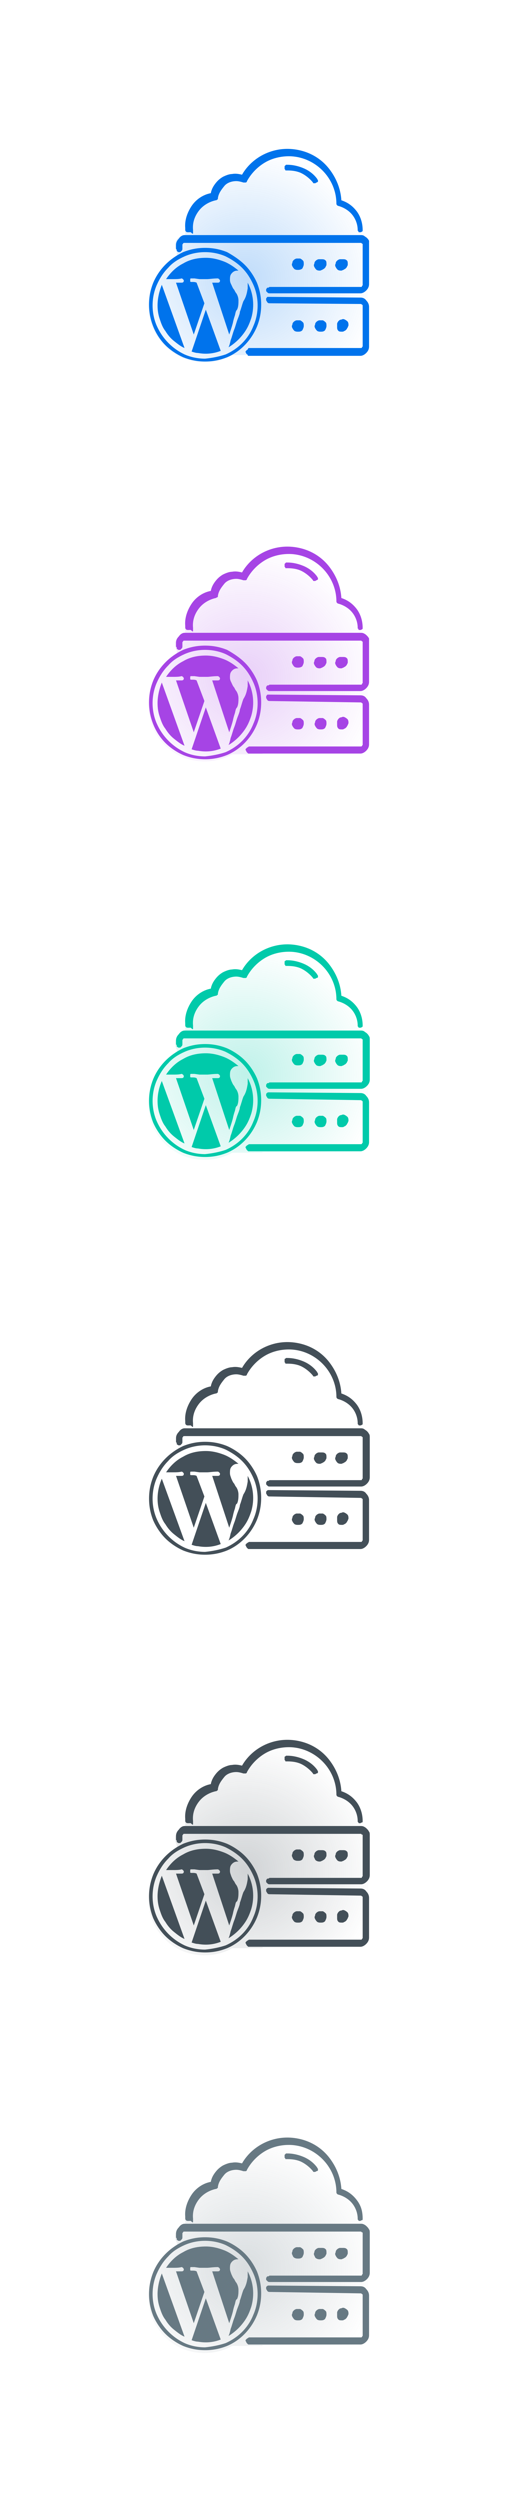 <?xml version="1.0" encoding="utf-8"?>
<!-- Generator: Adobe Illustrator 25.2.1, SVG Export Plug-In . SVG Version: 6.00 Build 0)  -->
<svg version="1.1" id="Layer_1" xmlns="http://www.w3.org/2000/svg" xmlns:xlink="http://www.w3.org/1999/xlink" x="0px" y="0px"
	 viewBox="0 0 72 352" style="enable-background:new 0 0 72 352;" xml:space="preserve">
<style type="text/css">
	.st0{fill-rule:evenodd;clip-rule:evenodd;fill:url(#SVGID_1_);fill-opacity:0.25;}
	.st1{fill:#0073EC;}
	.st2{fill-rule:evenodd;clip-rule:evenodd;fill:#0073EC;}
	.st3{fill-rule:evenodd;clip-rule:evenodd;fill:url(#SVGID_2_);fill-opacity:0.25;}
	.st4{fill:#A644E5;}
	.st5{fill-rule:evenodd;clip-rule:evenodd;fill:#A644E5;}
	.st6{fill-rule:evenodd;clip-rule:evenodd;fill:url(#SVGID_3_);fill-opacity:0.25;}
	.st7{fill:#00CAAA;}
	.st8{fill-rule:evenodd;clip-rule:evenodd;fill:#00CAAA;}
	.st9{fill:#434F58;}
	.st10{fill-rule:evenodd;clip-rule:evenodd;fill:#434F58;}
	.st11{fill-rule:evenodd;clip-rule:evenodd;fill:url(#SVGID_4_);fill-opacity:0.25;}
	.st12{fill-rule:evenodd;clip-rule:evenodd;fill:url(#SVGID_5_);fill-opacity:0.25;}
	.st13{fill:#677983;}
	.st14{fill-rule:evenodd;clip-rule:evenodd;fill:#677983;}
</style>
<radialGradient id="SVGID_1_" cx="-252.14" cy="565.219" r="1" gradientTransform="matrix(18.12 4.781 4.692 -17.786 1951.249 11297.754)" gradientUnits="userSpaceOnUse">
	<stop  offset="0" style="stop-color:#0073EC"/>
	<stop  offset="1" style="stop-color:#0073EC;stop-opacity:0"/>
	<stop  offset="1" style="stop-color:#0073EC;stop-opacity:0"/>
</radialGradient>
<path class="st0" d="M51.1,32.4c0,0.1,0,0.1-0.1,0.2v0.6c0.1,0,0.2,0,0.3,0.1c0.1,0.1,0.3,0.2,0.4,0.3c0.1,0.1,0.2,0.2,0.3,0.4
	C52,34,52,34.2,52,34.4V40c0,0.2-0.1,0.4-0.2,0.6v2c0.1,0.2,0.1,0.4,0.2,0.6v5.6c0,0.3-0.1,0.6-0.4,0.9c-0.2,0.2-0.5,0.4-0.8,0.4H37
	V50h-4.3c-0.2,0.1-0.5,0.3-0.8,0.4c-1,0.4-2,0.6-3.1,0.6c-1.1,0-2.1-0.2-3.1-0.6c-0.9-0.4-1.8-1-2.5-1.7c-0.7-0.7-1.3-1.6-1.7-2.6
	c-0.4-1-0.6-2-0.6-3.1c0-1.1,0.2-2.1,0.6-3.1c0.7-1.6,1.9-3,3.4-3.8v-0.8l0,0c-0.1,0-0.1-0.1-0.1-0.2c0-0.1-0.1-0.1-0.1-0.2v-0.5
	c0-0.3,0.1-0.6,0.4-0.9c0.2-0.2,0.5-0.4,0.9-0.4h0.1v-0.7c0,0,0,0,0,0c0-0.1,0-0.1,0-0.2c-0.1-1.1,0.3-2.2,0.9-3.1
	c0.6-0.9,1.6-1.6,2.7-1.8c0.1-0.5,0.3-0.9,0.6-1.3c0.3-0.4,0.6-0.7,1.1-1c0.4-0.2,0.9-0.4,1.3-0.4c0.5-0.1,1,0,1.4,0.1
	c0.8-1.4,2.1-2.5,3.6-3.1c1.5-0.6,3.1-0.7,4.7-0.3c1.6,0.4,3,1.3,4,2.6c1,1.3,1.6,2.8,1.7,4.4c0.9,0.3,1.6,0.8,2.2,1.6
	C50.8,30.6,51.1,31.5,51.1,32.4L51.1,32.4z"/>
<path class="st1" d="M47.7,46.6c0.1,0.1,0.3,0.1,0.5,0.1c0.1,0,0.2,0,0.3-0.1c0.1,0,0.2-0.1,0.3-0.2c0.1-0.1,0.1-0.2,0.2-0.3
	c0-0.1,0.1-0.2,0.1-0.3c0-0.2,0-0.3-0.1-0.5c-0.1-0.1-0.2-0.2-0.4-0.3c-0.2-0.1-0.3-0.1-0.5,0c-0.2,0-0.3,0.1-0.4,0.2
	c-0.1,0.1-0.2,0.3-0.2,0.4c0,0.2,0,0.3,0,0.5C47.5,46.4,47.6,46.5,47.7,46.6z"/>
<path class="st1" d="M45.9,45.4c0.1,0.1,0.1,0.3,0.1,0.5h0c0,0.2-0.1,0.4-0.2,0.6c-0.2,0.2-0.4,0.2-0.6,0.2c-0.2,0-0.3,0-0.5-0.1
	c-0.1-0.1-0.2-0.2-0.3-0.4c-0.1-0.2-0.1-0.3,0-0.5c0-0.2,0.1-0.3,0.2-0.4c0.1-0.1,0.3-0.2,0.4-0.2c0.2,0,0.3,0,0.5,0
	C45.7,45.2,45.8,45.3,45.9,45.4z"/>
<path class="st1" d="M38,41.8l12.8,0.1c0.3,0,0.6,0.1,0.8,0.4c0.2,0.2,0.4,0.5,0.4,0.9v5.6c0,0.3-0.1,0.6-0.4,0.9
	c-0.2,0.2-0.5,0.4-0.8,0.4H35.1c-0.1,0-0.2,0-0.2-0.1s-0.1-0.1-0.2-0.2c0-0.1-0.1-0.2-0.1-0.2c0-0.1,0-0.2,0.1-0.2l0,0
	c0-0.1,0.1-0.1,0.2-0.2C35,49,35,49,35.1,49h15.7c0.1,0,0.2,0,0.2-0.1c0.1-0.1,0.1-0.1,0.1-0.2v-5.6c0-0.1,0-0.2-0.1-0.2
	c-0.1-0.1-0.1-0.1-0.2-0.1L38,42.7c-0.1,0-0.2,0-0.3-0.1s-0.1-0.2-0.2-0.3l0,0c0-0.1,0-0.1,0-0.2c0-0.1,0-0.1,0.1-0.2
	c0-0.1,0.1-0.1,0.2-0.1C37.9,41.8,38,41.8,38,41.8z"/>
<path class="st1" d="M42.7,45.4c0.1,0.1,0.1,0.3,0.1,0.5c0,0.2-0.1,0.4-0.2,0.6c-0.2,0.2-0.4,0.2-0.6,0.2c-0.2,0-0.3,0-0.5-0.1
	c-0.1-0.1-0.2-0.2-0.3-0.4c-0.1-0.2-0.1-0.3,0-0.5c0-0.2,0.1-0.3,0.2-0.4s0.3-0.2,0.4-0.2c0.2,0,0.3,0,0.5,0
	C42.5,45.2,42.6,45.3,42.7,45.4z"/>
<path class="st1" d="M26,33.1h24.8c0.2,0,0.3,0,0.5,0.1c0.1,0.1,0.3,0.2,0.4,0.3c0.1,0.1,0.2,0.2,0.3,0.4C52,34,52,34.2,52,34.4V40
	c0,0.3-0.1,0.6-0.4,0.9c-0.2,0.2-0.5,0.4-0.8,0.4H38c-0.1,0-0.2,0-0.3-0.1c-0.1-0.1-0.1-0.1-0.2-0.2l0,0c0-0.1,0-0.1,0-0.2
	c0-0.1,0-0.1,0.1-0.2c0-0.1,0.1-0.1,0.2-0.1c0.1,0,0.1-0.1,0.2-0.1h12.8c0,0,0.1,0,0.1,0c0,0,0.1,0,0.1-0.1c0,0,0-0.1,0.1-0.1
	c0,0,0-0.1,0-0.1v-5.6c0,0,0-0.1,0-0.1c0,0,0-0.1-0.1-0.1c0,0-0.1-0.1-0.1-0.1c0,0-0.1,0-0.1,0H26c-0.1,0-0.2,0-0.2,0.1
	c-0.1,0.1-0.1,0.1-0.1,0.2v0.5c0,0.1,0,0.2-0.1,0.3c-0.1,0.1-0.1,0.1-0.2,0.2l0,0c-0.1,0-0.1,0-0.2,0c-0.1,0-0.1,0-0.2-0.1
	c-0.1,0-0.1-0.1-0.1-0.2c0-0.1-0.1-0.1-0.1-0.2v-0.5c0-0.3,0.1-0.6,0.4-0.9C25.4,33.3,25.7,33.1,26,33.1z"/>
<path class="st1" d="M42.7,36.7c0.1,0.1,0.1,0.3,0.1,0.5c0,0.2-0.1,0.4-0.2,0.6C42.5,37.9,42.3,38,42,38c-0.2,0-0.3,0-0.5-0.1
	c-0.1-0.1-0.2-0.2-0.3-0.4c-0.1-0.2-0.1-0.3,0-0.5c0-0.2,0.1-0.3,0.2-0.4c0.1-0.1,0.3-0.2,0.4-0.2c0.2,0,0.3,0,0.5,0
	C42.5,36.5,42.6,36.6,42.7,36.7z"/>
<path class="st1" d="M48.9,36.7C49,36.8,49,37,49,37.2l0,0c0,0.1,0,0.2-0.1,0.3c0,0.1-0.1,0.2-0.2,0.3c-0.1,0.1-0.2,0.1-0.3,0.2
	c-0.1,0-0.2,0.1-0.3,0.1c-0.2,0-0.3,0-0.5-0.1c-0.1-0.1-0.2-0.2-0.3-0.4c-0.1-0.2-0.1-0.3,0-0.5c0-0.2,0.1-0.3,0.2-0.4
	c0.1-0.1,0.3-0.2,0.4-0.2s0.3,0,0.5,0C48.7,36.5,48.8,36.6,48.9,36.7z"/>
<path class="st1" d="M45.9,36.7C46,36.8,46,37,46,37.2l0,0c0,0.1,0,0.2-0.1,0.3c0,0.1-0.1,0.2-0.2,0.3c-0.1,0.1-0.2,0.1-0.3,0.2
	c-0.1,0-0.2,0.1-0.3,0.1c-0.2,0-0.3,0-0.5-0.1c-0.1-0.1-0.2-0.2-0.3-0.4c-0.1-0.2-0.1-0.3,0-0.5c0-0.2,0.1-0.3,0.2-0.4
	c0.1-0.1,0.3-0.2,0.4-0.2c0.2,0,0.3,0,0.5,0C45.7,36.5,45.8,36.6,45.9,36.7z"/>
<path class="st1" d="M26.7,32.7c-0.1,0-0.1,0-0.2,0c-0.1,0-0.2,0-0.3-0.1c-0.1-0.1-0.1-0.2-0.1-0.3c0-0.1,0-0.1,0-0.2
	c-0.1-1.1,0.3-2.2,0.9-3.1c0.6-0.9,1.6-1.6,2.7-1.8c0.1-0.5,0.3-0.9,0.6-1.3c0.3-0.4,0.6-0.7,1.1-1c0.4-0.2,0.9-0.4,1.3-0.4
	c0.5-0.1,1,0,1.4,0.1c0.8-1.4,2.1-2.5,3.6-3.1c1.5-0.6,3.1-0.7,4.7-0.3c1.6,0.4,3,1.3,4,2.6c1,1.3,1.6,2.8,1.7,4.4
	c0.9,0.3,1.6,0.8,2.2,1.6c0.5,0.7,0.8,1.6,0.8,2.6v0c0,0.1,0,0.2-0.1,0.2c-0.1,0.1-0.2,0.1-0.2,0.1h-0.1c0,0-0.1,0-0.1,0
	c0,0-0.1,0-0.1-0.1s-0.1-0.1-0.1-0.1c0,0,0-0.1,0-0.1v0c0-0.8-0.3-1.6-0.8-2.2c-0.5-0.6-1.2-1-1.9-1.2c-0.1,0-0.2-0.1-0.2-0.1
	c-0.1-0.1-0.1-0.2-0.1-0.2c0-3.7-3.1-6.7-6.7-6.7c-1.2,0-2.4,0.3-3.4,0.9c-1,0.6-1.9,1.5-2.5,2.6c0,0.1-0.1,0.2-0.2,0.2
	c-0.1,0-0.2,0-0.3,0c-0.3-0.1-0.7-0.2-1-0.2c-0.6,0-1.3,0.2-1.7,0.7s-0.8,1-0.9,1.7c0,0.1,0,0.2-0.1,0.2c-0.1,0.1-0.1,0.1-0.2,0.1
	c-0.9,0.2-1.8,0.7-2.4,1.5c-0.6,0.8-0.9,1.7-0.8,2.7c0,0.1,0,0.1,0,0.2c0,0.1,0,0.1,0,0.2c0,0.1,0,0.1-0.1,0.1
	C26.8,32.6,26.8,32.7,26.7,32.7z"/>
<path class="st1" d="M44.6,25.7c-0.1,0-0.1,0.1-0.2,0.1c-0.1,0-0.1,0-0.2,0c-0.1,0-0.1-0.1-0.1-0.1c-0.4-0.5-1-1-1.6-1.3
	c-0.6-0.3-1.3-0.4-2-0.4c-0.1,0-0.1,0-0.2,0c-0.1,0-0.1,0-0.1-0.1c0,0-0.1-0.1-0.1-0.1c0,0,0-0.1,0-0.2c0-0.1,0-0.1,0-0.2
	c0,0,0.1-0.1,0.1-0.1c0,0,0.1-0.1,0.1-0.1c0.1,0,0.1,0,0.2,0c0.8,0,1.6,0.2,2.3,0.5c0.7,0.3,1.4,0.8,1.9,1.5c0,0.1,0.1,0.1,0.1,0.2
	c0,0.1,0,0.2,0,0.2C44.7,25.6,44.7,25.7,44.6,25.7z"/>
<path class="st1" d="M33.1,44.4c-0.1,0.3-0.2,0.6-0.3,1.1c-0.1,0.4-0.3,1-0.5,1.6l-2.4-7.3c0.1,0,0.2,0,0.4,0c0.1,0,0.3,0,0.4,0
	c0.2,0,0.3-0.1,0.3-0.3c0-0.1-0.1-0.1-0.1-0.2c-0.1,0-0.1-0.1-0.2-0.1c-0.7,0-1.2,0.1-1.5,0.1c-0.4,0-0.7,0-1.1,0l-0.7-0.1l-0.3,0
	c0,0-0.1,0-0.1,0s-0.1,0-0.1,0c-0.1,0-0.1,0.1-0.1,0.2c0,0,0,0.1,0,0.1c0,0,0,0.1,0,0.1c0,0.1,0.1,0.1,0.2,0.1c0,0,0.1,0,0.2,0
	c0.1,0,0.3,0,0.5,0.1l1.1,2.9l-1.5,4.4l-2.5-7.3c0.1,0,0.3,0,0.4,0c0.1,0,0.3,0,0.4,0c0.2,0,0.3-0.1,0.3-0.3c0-0.1-0.1-0.1-0.1-0.2
	c-0.1,0-0.1-0.1-0.2-0.1c-0.4,0.1-0.8,0.1-1.2,0.1c-0.4,0-0.7,0-1,0c0.6-0.9,1.4-1.7,2.4-2.2c1-0.6,2.1-0.8,3.2-0.8
	c0.9,0,1.7,0.2,2.5,0.5c0.8,0.3,1.5,0.8,2.1,1.3c-0.2,0-0.4,0-0.6,0.1c-0.2,0.1-0.4,0.3-0.5,0.5c-0.1,0.2-0.1,0.5-0.1,0.7
	c0,0.3,0.1,0.5,0.2,0.7c0.1,0.2,0.2,0.5,0.4,0.7c0.1,0.2,0.2,0.4,0.3,0.5c0.2,0.3,0.3,0.7,0.3,1c0,0.4,0,0.9-0.2,1.3
	C33.2,43.8,33.2,44,33.1,44.4z"/>
<path class="st1" d="M34.9,40.6c0-0.1,0-0.3,0-0.4c0-0.1,0-0.3,0-0.4c0.8,1.5,1,3.3,0.5,5c-0.2,0.6-0.4,1.1-0.7,1.6
	c-0.3,0.5-0.7,1-1.1,1.4c-0.4,0.4-0.9,0.8-1.4,1.1c0.1-0.2,0.2-0.5,0.3-1c0.2-0.5,0.3-1,0.5-1.5c0.2-0.5,0.3-1,0.5-1.5
	c0.2-0.5,0.3-0.8,0.3-1c0.2-0.5,0.3-1,0.5-1.5C34.7,41.8,34.8,41.2,34.9,40.6z"/>
<path class="st1" d="M22.2,43c0,0.7,0.1,1.3,0.3,1.9c0.2,0.6,0.4,1.2,0.8,1.7c0.3,0.5,0.7,1,1.2,1.4c0.5,0.4,1,0.8,1.5,1l-3.2-8.9
	C22.4,41.1,22.2,42.1,22.2,43z"/>
<path class="st1" d="M27.9,49.7c-0.3,0-0.6-0.1-0.9-0.2l2-5.9l2.1,5.8C30.1,49.8,29,49.9,27.9,49.7z"/>
<path class="st2" d="M34.5,37.3c0.7,0.7,1.3,1.6,1.7,2.5v0c0.4,1,0.6,2,0.6,3.1s-0.2,2.1-0.6,3.1c-0.8,1.9-2.3,3.5-4.2,4.3
	c-1,0.4-2,0.6-3.1,0.6c-1.1,0-2.1-0.2-3.1-0.6c-0.9-0.4-1.8-1-2.5-1.7c-0.7-0.7-1.3-1.6-1.7-2.6c-0.4-1-0.6-2-0.6-3.1
	c0-1.1,0.2-2.1,0.6-3.1c0.8-1.9,2.3-3.4,4.2-4.3c1-0.4,2-0.6,3.1-0.6c1.1,0,2.1,0.2,3.1,0.6C32.9,36,33.8,36.6,34.5,37.3z
	 M31.8,49.9c1.8-0.8,3.2-2.2,3.9-4c0.4-0.9,0.6-1.9,0.6-2.9s-0.2-2-0.6-2.9c-0.4-0.9-0.9-1.7-1.6-2.4c-0.7-0.7-1.5-1.2-2.3-1.6
	c-0.9-0.4-1.9-0.6-2.9-0.6c-1,0-2,0.2-2.9,0.6c-0.9,0.4-1.7,0.9-2.3,1.6c-0.7,0.7-1.2,1.5-1.6,2.4C21.7,41,21.5,42,21.5,43
	s0.2,2,0.6,2.9c0.8,1.8,2.2,3.2,3.9,4c0.9,0.4,1.9,0.6,2.9,0.6C29.9,50.4,30.9,50.2,31.8,49.9z"/>
<radialGradient id="SVGID_2_" cx="-252.14" cy="565.219" r="1" gradientTransform="matrix(18.12 4.781 4.692 -17.786 1951.249 11353.754)" gradientUnits="userSpaceOnUse">
	<stop  offset="0" style="stop-color:#A644E5"/>
	<stop  offset="1" style="stop-color:#A644E5;stop-opacity:0"/>
</radialGradient>
<path class="st3" d="M51.1,88.4c0,0.1,0,0.1-0.1,0.2v0.6c0.1,0,0.2,0,0.3,0.1c0.1,0.1,0.3,0.2,0.4,0.3c0.1,0.1,0.2,0.2,0.3,0.4
	C52,90,52,90.2,52,90.4V96c0,0.2-0.1,0.4-0.2,0.6v2c0.1,0.2,0.1,0.4,0.2,0.6v5.6c0,0.3-0.1,0.6-0.4,0.9c-0.2,0.2-0.5,0.4-0.8,0.4H37
	v0.1h-4.3c-0.2,0.1-0.5,0.3-0.8,0.4c-1,0.4-2,0.6-3.1,0.6c-1.1,0-2.1-0.2-3.1-0.6c-0.9-0.4-1.8-1-2.5-1.7c-0.7-0.7-1.3-1.6-1.7-2.6
	c-0.4-1-0.6-2-0.6-3.1c0-1.1,0.2-2.1,0.6-3.1c0.7-1.6,1.9-3,3.4-3.8v-0.8l0,0c-0.1,0-0.1-0.1-0.1-0.2c0-0.1-0.1-0.1-0.1-0.2v-0.5
	c0-0.3,0.1-0.6,0.4-0.9c0.2-0.2,0.5-0.4,0.9-0.4h0.1v-0.7c0,0,0,0,0,0c0-0.1,0-0.1,0-0.2c-0.1-1.1,0.3-2.2,0.9-3.1
	c0.6-0.9,1.6-1.6,2.7-1.8c0.1-0.5,0.3-0.9,0.6-1.3c0.3-0.4,0.6-0.7,1.1-1c0.4-0.2,0.9-0.4,1.3-0.4c0.5-0.1,1,0,1.4,0.1
	c0.8-1.4,2.1-2.5,3.6-3.1c1.5-0.6,3.1-0.7,4.7-0.3c1.6,0.4,3,1.3,4,2.6c1,1.3,1.6,2.8,1.7,4.4c0.9,0.3,1.6,0.8,2.2,1.6
	C50.8,86.6,51.1,87.5,51.1,88.4L51.1,88.4z"/>
<path class="st4" d="M47.7,102.6c0.1,0.1,0.3,0.1,0.5,0.1c0.1,0,0.2,0,0.3-0.1c0.1,0,0.2-0.1,0.3-0.2c0.1-0.1,0.1-0.2,0.2-0.3
	c0-0.1,0.1-0.2,0.1-0.3c0-0.2,0-0.3-0.1-0.5c-0.1-0.1-0.2-0.2-0.4-0.3c-0.2-0.1-0.3-0.1-0.5,0c-0.2,0-0.3,0.1-0.4,0.2
	c-0.1,0.1-0.2,0.3-0.2,0.4c0,0.2,0,0.3,0,0.5C47.5,102.4,47.6,102.5,47.7,102.6z"/>
<path class="st4" d="M45.9,101.4c0.1,0.1,0.1,0.3,0.1,0.5h0c0,0.2-0.1,0.4-0.2,0.6c-0.2,0.2-0.4,0.2-0.6,0.2c-0.2,0-0.3,0-0.5-0.1
	c-0.1-0.1-0.2-0.2-0.3-0.4c-0.1-0.2-0.1-0.3,0-0.5c0-0.2,0.1-0.3,0.2-0.4c0.1-0.1,0.3-0.2,0.4-0.2c0.2,0,0.3,0,0.5,0
	C45.7,101.2,45.8,101.3,45.9,101.4z"/>
<path class="st4" d="M38,97.8l12.8,0.1c0.3,0,0.6,0.1,0.8,0.4c0.2,0.2,0.4,0.5,0.4,0.9v5.6c0,0.3-0.1,0.6-0.4,0.9
	c-0.2,0.2-0.5,0.4-0.8,0.4H35.1c-0.1,0-0.2,0-0.2-0.1c-0.1,0-0.1-0.1-0.2-0.2c0-0.1-0.1-0.2-0.1-0.2c0-0.1,0-0.2,0.1-0.2l0,0
	c0-0.1,0.1-0.1,0.2-0.2c0.1,0,0.1-0.1,0.2-0.1h15.7c0.1,0,0.2,0,0.2-0.1c0.1-0.1,0.1-0.1,0.1-0.2v-5.6c0-0.1,0-0.2-0.1-0.2
	c-0.1-0.1-0.1-0.1-0.2-0.1L38,98.7c-0.1,0-0.2,0-0.3-0.1s-0.1-0.2-0.2-0.3l0,0c0-0.1,0-0.1,0-0.2c0-0.1,0-0.1,0.1-0.2
	c0-0.1,0.1-0.1,0.2-0.1C37.9,97.8,38,97.8,38,97.8z"/>
<path class="st4" d="M42.7,101.4c0.1,0.1,0.1,0.3,0.1,0.5c0,0.2-0.1,0.4-0.2,0.6c-0.2,0.2-0.4,0.2-0.6,0.2c-0.2,0-0.3,0-0.5-0.1
	c-0.1-0.1-0.2-0.2-0.3-0.4c-0.1-0.2-0.1-0.3,0-0.5c0-0.2,0.1-0.3,0.2-0.4c0.1-0.1,0.3-0.2,0.4-0.2c0.2,0,0.3,0,0.5,0
	C42.5,101.2,42.6,101.3,42.7,101.4z"/>
<path class="st4" d="M26,89.1h24.8c0.2,0,0.3,0,0.5,0.1s0.3,0.2,0.4,0.3c0.1,0.1,0.2,0.2,0.3,0.4C52,90,52,90.2,52,90.4V96
	c0,0.3-0.1,0.6-0.4,0.9c-0.2,0.2-0.5,0.4-0.8,0.4H38c-0.1,0-0.2,0-0.3-0.1c-0.1-0.1-0.1-0.1-0.2-0.2l0,0c0-0.1,0-0.1,0-0.2
	c0-0.1,0-0.1,0.1-0.2c0-0.1,0.1-0.1,0.2-0.1s0.1-0.1,0.2-0.1h12.8c0,0,0.1,0,0.1,0c0,0,0.1,0,0.1-0.1c0,0,0-0.1,0.1-0.1
	c0,0,0-0.1,0-0.1v-5.6c0,0,0-0.1,0-0.1c0,0,0-0.1-0.1-0.1c0,0-0.1-0.1-0.1-0.1c0,0-0.1,0-0.1,0H26c-0.1,0-0.2,0-0.2,0.1
	c-0.1,0.1-0.1,0.1-0.1,0.2v0.5c0,0.1,0,0.2-0.1,0.3c-0.1,0.1-0.1,0.1-0.2,0.2l0,0c-0.1,0-0.1,0-0.2,0c-0.1,0-0.1,0-0.2-0.1
	c-0.1,0-0.1-0.1-0.1-0.2c0-0.1-0.1-0.1-0.1-0.2v-0.5c0-0.3,0.1-0.6,0.4-0.9C25.4,89.3,25.7,89.1,26,89.1z"/>
<path class="st4" d="M42.7,92.7c0.1,0.1,0.1,0.3,0.1,0.5c0,0.2-0.1,0.4-0.2,0.6C42.5,93.9,42.3,94,42,94c-0.2,0-0.3,0-0.5-0.1
	c-0.1-0.1-0.2-0.2-0.3-0.4c-0.1-0.2-0.1-0.3,0-0.5c0-0.2,0.1-0.3,0.2-0.4s0.3-0.2,0.4-0.2c0.2,0,0.3,0,0.5,0
	C42.5,92.5,42.6,92.6,42.7,92.7z"/>
<path class="st4" d="M48.9,92.7C49,92.8,49,93,49,93.2l0,0c0,0.1,0,0.2-0.1,0.3c0,0.1-0.1,0.2-0.2,0.3c-0.1,0.1-0.2,0.1-0.3,0.2
	c-0.1,0-0.2,0.1-0.3,0.1c-0.2,0-0.3,0-0.5-0.1c-0.1-0.1-0.2-0.2-0.3-0.4c-0.1-0.2-0.1-0.3,0-0.5c0-0.2,0.1-0.3,0.2-0.4
	c0.1-0.1,0.3-0.2,0.4-0.2c0.2,0,0.3,0,0.5,0C48.7,92.5,48.8,92.6,48.9,92.7z"/>
<path class="st4" d="M45.9,92.7C46,92.8,46,93,46,93.2l0,0c0,0.1,0,0.2-0.1,0.3c0,0.1-0.1,0.2-0.2,0.3c-0.1,0.1-0.2,0.1-0.3,0.2
	c-0.1,0-0.2,0.1-0.3,0.1c-0.2,0-0.3,0-0.5-0.1c-0.1-0.1-0.2-0.2-0.3-0.4c-0.1-0.2-0.1-0.3,0-0.5c0-0.2,0.1-0.3,0.2-0.4
	s0.3-0.2,0.4-0.2c0.2,0,0.3,0,0.5,0C45.7,92.5,45.8,92.6,45.9,92.7z"/>
<path class="st4" d="M26.7,88.7c-0.1,0-0.1,0-0.2,0c-0.1,0-0.2,0-0.3-0.1c-0.1-0.1-0.1-0.2-0.1-0.3c0-0.1,0-0.1,0-0.2
	c-0.1-1.1,0.3-2.2,0.9-3.1c0.6-0.9,1.6-1.6,2.7-1.8c0.1-0.5,0.3-0.9,0.6-1.3c0.3-0.4,0.6-0.7,1.1-1c0.4-0.2,0.9-0.4,1.3-0.4
	c0.5-0.1,1,0,1.4,0.1c0.8-1.4,2.1-2.5,3.6-3.1c1.5-0.6,3.1-0.7,4.7-0.3c1.6,0.4,3,1.3,4,2.6c1,1.3,1.6,2.8,1.7,4.4
	c0.9,0.3,1.6,0.8,2.2,1.6c0.5,0.7,0.8,1.6,0.8,2.6v0c0,0.1,0,0.2-0.1,0.2c-0.1,0.1-0.2,0.1-0.2,0.1h-0.1c0,0-0.1,0-0.1,0
	c0,0-0.1,0-0.1-0.1s-0.1-0.1-0.1-0.1c0,0,0-0.1,0-0.1v0c0-0.8-0.3-1.6-0.8-2.2c-0.5-0.6-1.2-1-1.9-1.2c-0.1,0-0.2-0.1-0.2-0.1
	c-0.1-0.1-0.1-0.2-0.1-0.2c0-3.7-3.1-6.7-6.7-6.7c-1.2,0-2.4,0.3-3.4,0.9c-1,0.6-1.9,1.5-2.5,2.6c0,0.1-0.1,0.2-0.2,0.2
	c-0.1,0-0.2,0-0.3,0c-0.3-0.1-0.7-0.2-1-0.2c-0.6,0-1.3,0.2-1.7,0.7s-0.8,1-0.9,1.7c0,0.1,0,0.2-0.1,0.2s-0.1,0.1-0.2,0.1
	c-0.9,0.2-1.8,0.7-2.4,1.5s-0.9,1.7-0.8,2.7c0,0.1,0,0.1,0,0.2c0,0.1,0,0.1,0,0.2c0,0.1,0,0.1-0.1,0.1
	C26.8,88.6,26.8,88.7,26.7,88.7z"/>
<path class="st4" d="M44.6,81.7c-0.1,0-0.1,0.1-0.2,0.1c-0.1,0-0.1,0-0.2,0c-0.1,0-0.1-0.1-0.1-0.1c-0.4-0.5-1-1-1.6-1.3
	c-0.6-0.3-1.3-0.4-2-0.4c-0.1,0-0.1,0-0.2,0c-0.1,0-0.1,0-0.1-0.1c0,0-0.1-0.1-0.1-0.1c0,0,0-0.1,0-0.2c0-0.1,0-0.1,0-0.2
	c0,0,0.1-0.1,0.1-0.1c0,0,0.1-0.1,0.1-0.1c0.1,0,0.1,0,0.2,0c0.8,0,1.6,0.2,2.3,0.5c0.7,0.3,1.4,0.8,1.9,1.5c0,0.1,0.1,0.1,0.1,0.2
	c0,0.1,0,0.2,0,0.2C44.7,81.6,44.7,81.7,44.6,81.7z"/>
<path class="st4" d="M33.1,100.4c-0.1,0.3-0.2,0.6-0.3,1.1c-0.1,0.4-0.3,1-0.5,1.6l-2.4-7.3c0.1,0,0.2,0,0.4,0c0.1,0,0.3,0,0.4,0
	c0.2,0,0.3-0.1,0.3-0.3c0-0.1-0.1-0.1-0.1-0.2c-0.1,0-0.1-0.1-0.2-0.1c-0.7,0-1.2,0.1-1.5,0.1c-0.4,0-0.7,0-1.1,0l-0.7-0.1l-0.3,0
	c0,0-0.1,0-0.1,0s-0.1,0-0.1,0c-0.1,0-0.1,0.1-0.1,0.2c0,0,0,0.1,0,0.1c0,0,0,0.1,0,0.1c0,0.1,0.1,0.1,0.2,0.1c0,0,0.1,0,0.2,0
	c0.1,0,0.3,0,0.5,0.1l1.1,2.9l-1.5,4.4l-2.5-7.3c0.1,0,0.3,0,0.4,0c0.1,0,0.3,0,0.4,0c0.2,0,0.3-0.1,0.3-0.3c0-0.1-0.1-0.1-0.1-0.2
	c-0.1,0-0.1-0.1-0.2-0.1c-0.4,0.1-0.8,0.1-1.2,0.1c-0.4,0-0.7,0-1,0c0.6-0.9,1.4-1.7,2.4-2.2c1-0.6,2.1-0.8,3.2-0.8
	c0.9,0,1.7,0.2,2.5,0.5c0.8,0.3,1.5,0.8,2.1,1.3c-0.2,0-0.4,0-0.6,0.1c-0.2,0.1-0.4,0.3-0.5,0.5c-0.1,0.2-0.1,0.5-0.1,0.7
	c0,0.3,0.1,0.5,0.2,0.7c0.1,0.2,0.2,0.5,0.4,0.7c0.1,0.2,0.2,0.4,0.3,0.5c0.2,0.3,0.3,0.7,0.3,1c0,0.4,0,0.9-0.2,1.3
	C33.2,99.8,33.2,100,33.1,100.4z"/>
<path class="st4" d="M34.9,96.6c0-0.1,0-0.3,0-0.4c0-0.1,0-0.3,0-0.4c0.8,1.5,1,3.3,0.5,5c-0.2,0.6-0.4,1.1-0.7,1.6
	c-0.3,0.5-0.7,1-1.1,1.4c-0.4,0.4-0.9,0.8-1.4,1.1c0.1-0.2,0.2-0.5,0.3-1c0.2-0.5,0.3-1,0.5-1.5c0.2-0.5,0.3-1,0.5-1.5
	c0.2-0.5,0.3-0.8,0.3-1c0.2-0.5,0.3-1,0.5-1.5C34.7,97.8,34.8,97.2,34.9,96.6z"/>
<path class="st4" d="M22.2,99c0,0.7,0.1,1.3,0.3,1.9c0.2,0.6,0.4,1.2,0.8,1.7c0.3,0.5,0.7,1,1.2,1.4c0.5,0.4,1,0.8,1.5,1l-3.2-8.9
	C22.4,97.1,22.2,98.1,22.2,99z"/>
<path class="st4" d="M27.9,105.7c-0.3,0-0.6-0.1-0.9-0.2l2-5.9l2.1,5.8C30.1,105.8,29,105.9,27.9,105.7z"/>
<path class="st5" d="M34.5,93.3c0.7,0.7,1.3,1.6,1.7,2.5v0c0.4,1,0.6,2,0.6,3.1c0,1.1-0.2,2.1-0.6,3.1c-0.8,1.9-2.3,3.5-4.2,4.3
	c-1,0.4-2,0.6-3.1,0.6c-1.1,0-2.1-0.2-3.1-0.6c-0.9-0.4-1.8-1-2.5-1.7c-0.7-0.7-1.3-1.6-1.7-2.6c-0.4-1-0.6-2-0.6-3.1
	c0-1.1,0.2-2.1,0.6-3.1c0.8-1.9,2.3-3.4,4.2-4.3c1-0.4,2-0.6,3.1-0.6c1.1,0,2.1,0.2,3.1,0.6C32.9,92,33.8,92.6,34.5,93.3z
	 M31.8,105.9c1.8-0.8,3.2-2.2,3.9-4c0.4-0.9,0.6-1.9,0.6-2.9s-0.2-2-0.6-2.9c-0.4-0.9-0.9-1.7-1.6-2.4c-0.7-0.7-1.5-1.2-2.3-1.6
	c-0.9-0.4-1.9-0.6-2.9-0.6c-1,0-2,0.2-2.9,0.6c-0.9,0.4-1.7,0.9-2.3,1.6c-0.7,0.7-1.2,1.5-1.6,2.4C21.7,97,21.5,98,21.5,99
	s0.2,2,0.6,2.9c0.8,1.8,2.2,3.2,3.9,4c0.9,0.4,1.9,0.6,2.9,0.6C29.9,106.4,30.9,106.2,31.8,105.9z"/>
<radialGradient id="SVGID_3_" cx="-252.14" cy="565.219" r="1" gradientTransform="matrix(18.12 4.781 4.692 -17.786 1951.249 11409.754)" gradientUnits="userSpaceOnUse">
	<stop  offset="0" style="stop-color:#00CAAA"/>
	<stop  offset="1" style="stop-color:#00CAAA;stop-opacity:0"/>
</radialGradient>
<path class="st6" d="M51.1,144.4c0,0.1,0,0.1-0.1,0.2v0.6c0.1,0,0.2,0,0.3,0.1c0.1,0.1,0.3,0.2,0.4,0.3c0.1,0.1,0.2,0.2,0.3,0.4
	c0.1,0.1,0.1,0.3,0.1,0.5v5.6c0,0.2-0.1,0.4-0.2,0.6v2c0.1,0.2,0.1,0.4,0.2,0.6v5.6c0,0.3-0.1,0.6-0.4,0.9c-0.2,0.2-0.5,0.4-0.8,0.4
	H37v0.1h-4.3c-0.2,0.1-0.5,0.3-0.8,0.4c-1,0.4-2,0.6-3.1,0.6c-1.1,0-2.1-0.2-3.1-0.6c-0.9-0.4-1.8-1-2.5-1.7
	c-0.7-0.7-1.3-1.6-1.7-2.5c-0.4-1-0.6-2-0.6-3.1c0-1.1,0.2-2.1,0.6-3.1c0.7-1.6,1.9-3,3.4-3.8v-0.8l0,0c-0.1,0-0.1-0.1-0.1-0.2
	c0-0.1-0.1-0.1-0.1-0.2v-0.5c0-0.3,0.1-0.6,0.4-0.9c0.2-0.2,0.5-0.4,0.9-0.4h0.1v-0.7c0,0,0,0,0,0c0-0.1,0-0.1,0-0.2
	c-0.1-1.1,0.3-2.2,0.9-3.1c0.6-0.9,1.6-1.6,2.7-1.8c0.1-0.5,0.3-0.9,0.6-1.3c0.3-0.4,0.6-0.7,1.1-1c0.4-0.2,0.9-0.4,1.3-0.4
	c0.5-0.1,1,0,1.4,0.1c0.8-1.4,2.1-2.5,3.6-3.1c1.5-0.6,3.1-0.7,4.7-0.3c1.6,0.4,3,1.3,4,2.6c1,1.3,1.6,2.8,1.7,4.4
	c0.9,0.3,1.6,0.8,2.2,1.6C50.8,142.6,51.1,143.5,51.1,144.4L51.1,144.4z"/>
<path class="st7" d="M47.7,158.6c0.1,0.1,0.3,0.1,0.5,0.1c0.1,0,0.2,0,0.3-0.1c0.1,0,0.2-0.1,0.3-0.2c0.1-0.1,0.1-0.2,0.2-0.3
	c0-0.1,0.1-0.2,0.1-0.3c0-0.2,0-0.3-0.1-0.5c-0.1-0.1-0.2-0.2-0.4-0.3c-0.2-0.1-0.3-0.1-0.5,0c-0.2,0-0.3,0.1-0.4,0.2
	c-0.1,0.1-0.2,0.3-0.2,0.4c0,0.2,0,0.3,0,0.5C47.5,158.4,47.6,158.5,47.7,158.6z"/>
<path class="st7" d="M45.9,157.4c0.1,0.1,0.1,0.3,0.1,0.5h0c0,0.2-0.1,0.4-0.2,0.6c-0.2,0.2-0.4,0.2-0.6,0.2c-0.2,0-0.3,0-0.5-0.1
	c-0.1-0.1-0.2-0.2-0.3-0.4c-0.1-0.2-0.1-0.3,0-0.5c0-0.2,0.1-0.3,0.2-0.4c0.1-0.1,0.3-0.2,0.4-0.2c0.2,0,0.3,0,0.5,0
	C45.7,157.2,45.8,157.3,45.9,157.4z"/>
<path class="st7" d="M38,153.8l12.8,0.1c0.3,0,0.6,0.1,0.8,0.4c0.2,0.2,0.4,0.5,0.4,0.9v5.6c0,0.3-0.1,0.6-0.4,0.9
	c-0.2,0.2-0.5,0.4-0.8,0.4H35.1c-0.1,0-0.2,0-0.2-0.1c-0.1,0-0.1-0.1-0.2-0.2c0-0.1-0.1-0.2-0.1-0.2c0-0.1,0-0.2,0.1-0.2l0,0
	c0-0.1,0.1-0.1,0.2-0.2c0.1,0,0.1-0.1,0.2-0.1h15.7c0.1,0,0.2,0,0.2-0.1c0.1-0.1,0.1-0.1,0.1-0.2v-5.6c0-0.1,0-0.2-0.1-0.2
	c-0.1-0.1-0.1-0.1-0.2-0.1L38,154.7c-0.1,0-0.2,0-0.3-0.1c-0.1-0.1-0.1-0.2-0.2-0.3l0,0c0-0.1,0-0.1,0-0.2c0-0.1,0-0.1,0.1-0.2
	c0,0,0.1-0.1,0.2-0.1C37.9,153.8,38,153.8,38,153.8z"/>
<path class="st7" d="M42.7,157.4c0.1,0.1,0.1,0.3,0.1,0.5c0,0.2-0.1,0.4-0.2,0.6c-0.2,0.2-0.4,0.2-0.6,0.2c-0.2,0-0.3,0-0.5-0.1
	c-0.1-0.1-0.2-0.2-0.3-0.4c-0.1-0.2-0.1-0.3,0-0.5c0-0.2,0.1-0.3,0.2-0.4c0.1-0.1,0.3-0.2,0.4-0.2c0.2,0,0.3,0,0.5,0
	C42.5,157.2,42.6,157.3,42.7,157.4z"/>
<path class="st7" d="M26,145.1h24.8c0.2,0,0.3,0,0.5,0.1c0.1,0.1,0.3,0.2,0.4,0.3c0.1,0.1,0.2,0.2,0.3,0.4c0.1,0.1,0.1,0.3,0.1,0.5
	v5.6c0,0.3-0.1,0.6-0.4,0.9c-0.2,0.2-0.5,0.4-0.8,0.4H38c-0.1,0-0.2,0-0.3-0.1c-0.1-0.1-0.1-0.1-0.2-0.2l0,0c0-0.1,0-0.1,0-0.2
	c0-0.1,0-0.1,0.1-0.2c0-0.1,0.1-0.1,0.2-0.1c0.1,0,0.1-0.1,0.2-0.1h12.8c0,0,0.1,0,0.1,0c0,0,0.1,0,0.1-0.1c0,0,0-0.1,0.1-0.1
	c0,0,0-0.1,0-0.1v-5.6c0,0,0-0.1,0-0.1c0,0,0-0.1-0.1-0.1c0,0-0.1-0.1-0.1-0.1s-0.1,0-0.1,0H26c-0.1,0-0.2,0-0.2,0.1
	c-0.1,0.1-0.1,0.1-0.1,0.2v0.5c0,0.1,0,0.2-0.1,0.3c-0.1,0.1-0.1,0.1-0.2,0.2l0,0c-0.1,0-0.1,0-0.2,0c-0.1,0-0.1,0-0.2-0.1
	c-0.1,0-0.1-0.1-0.1-0.2c0-0.1-0.1-0.1-0.1-0.2v-0.5c0-0.3,0.1-0.6,0.4-0.9C25.4,145.3,25.7,145.1,26,145.1z"/>
<path class="st7" d="M42.7,148.7c0.1,0.1,0.1,0.3,0.1,0.5c0,0.2-0.1,0.4-0.2,0.6c-0.2,0.2-0.4,0.2-0.6,0.2c-0.2,0-0.3,0-0.5-0.1
	c-0.1-0.1-0.2-0.2-0.3-0.4c-0.1-0.2-0.1-0.3,0-0.5c0-0.2,0.1-0.3,0.2-0.4c0.1-0.1,0.3-0.2,0.4-0.2c0.2,0,0.3,0,0.5,0
	C42.5,148.5,42.6,148.6,42.7,148.7z"/>
<path class="st7" d="M48.9,148.7c0.1,0.1,0.1,0.3,0.1,0.5l0,0c0,0.1,0,0.2-0.1,0.3c0,0.1-0.1,0.2-0.2,0.3c-0.1,0.1-0.2,0.1-0.3,0.2
	c-0.1,0-0.2,0.1-0.3,0.1c-0.2,0-0.3,0-0.5-0.1c-0.1-0.1-0.2-0.2-0.3-0.4c-0.1-0.2-0.1-0.3,0-0.5c0-0.2,0.1-0.3,0.2-0.4
	c0.1-0.1,0.3-0.2,0.4-0.2s0.3,0,0.5,0C48.7,148.5,48.8,148.6,48.9,148.7z"/>
<path class="st7" d="M45.9,148.7c0.1,0.1,0.1,0.3,0.1,0.5l0,0c0,0.1,0,0.2-0.1,0.3c0,0.1-0.1,0.2-0.2,0.3c-0.1,0.1-0.2,0.1-0.3,0.2
	c-0.1,0-0.2,0.1-0.3,0.1c-0.2,0-0.3,0-0.5-0.1c-0.1-0.1-0.2-0.2-0.3-0.4c-0.1-0.2-0.1-0.3,0-0.5c0-0.2,0.1-0.3,0.2-0.4
	c0.1-0.1,0.3-0.2,0.4-0.2c0.2,0,0.3,0,0.5,0C45.7,148.5,45.8,148.6,45.9,148.7z"/>
<path class="st7" d="M26.7,144.7c-0.1,0-0.1,0-0.2,0c-0.1,0-0.2,0-0.3-0.1c-0.1-0.1-0.1-0.2-0.1-0.3c0-0.1,0-0.1,0-0.2
	c-0.1-1.1,0.3-2.2,0.9-3.1c0.6-0.9,1.6-1.6,2.7-1.8c0.1-0.5,0.3-0.9,0.6-1.3c0.3-0.4,0.6-0.7,1.1-1c0.4-0.2,0.9-0.4,1.3-0.4
	c0.5-0.1,1,0,1.4,0.1c0.8-1.4,2.1-2.5,3.6-3.1c1.5-0.6,3.1-0.7,4.7-0.3c1.6,0.4,3,1.3,4,2.6c1,1.3,1.6,2.8,1.7,4.4
	c0.9,0.3,1.6,0.8,2.2,1.6c0.5,0.7,0.8,1.6,0.8,2.6v0c0,0.1,0,0.2-0.1,0.2c-0.1,0.1-0.2,0.1-0.2,0.1h-0.1c0,0-0.1,0-0.1,0
	c0,0-0.1,0-0.1-0.1c0,0-0.1-0.1-0.1-0.1s0-0.1,0-0.1v0c0-0.8-0.3-1.6-0.8-2.2c-0.5-0.6-1.2-1-1.9-1.2c-0.1,0-0.2-0.1-0.2-0.1
	c-0.1-0.1-0.1-0.2-0.1-0.2c0-3.7-3.1-6.7-6.7-6.7c-1.2,0-2.4,0.3-3.4,0.9c-1,0.6-1.9,1.5-2.5,2.6c0,0.1-0.1,0.2-0.2,0.2
	c-0.1,0-0.2,0-0.3,0c-0.3-0.1-0.7-0.2-1-0.2c-0.6,0-1.3,0.2-1.7,0.7s-0.8,1-0.9,1.7c0,0.1,0,0.2-0.1,0.2c-0.1,0.1-0.1,0.1-0.2,0.1
	c-0.9,0.2-1.8,0.7-2.4,1.5c-0.6,0.8-0.9,1.7-0.8,2.7c0,0.1,0,0.1,0,0.2c0,0.1,0,0.1,0,0.2c0,0.1,0,0.1-0.1,0.1
	C26.8,144.6,26.8,144.7,26.7,144.7z"/>
<path class="st7" d="M44.6,137.7c-0.1,0-0.1,0.1-0.2,0.1c-0.1,0-0.1,0-0.2,0c-0.1,0-0.1-0.1-0.1-0.1c-0.4-0.5-1-1-1.6-1.3
	c-0.6-0.3-1.3-0.4-2-0.4c-0.1,0-0.1,0-0.2,0c-0.1,0-0.1,0-0.1-0.1c0,0-0.1-0.1-0.1-0.1c0,0,0-0.1,0-0.2s0-0.1,0-0.2
	c0-0.1,0.1-0.1,0.1-0.1c0,0,0.1-0.1,0.1-0.1c0.1,0,0.1,0,0.2,0c0.8,0,1.6,0.2,2.3,0.5c0.7,0.3,1.4,0.8,1.9,1.5
	c0,0.1,0.1,0.1,0.1,0.2c0,0.1,0,0.2,0,0.2S44.7,137.7,44.6,137.7z"/>
<path class="st7" d="M33.1,156.4c-0.1,0.3-0.2,0.6-0.3,1.1c-0.1,0.4-0.3,1-0.5,1.6l-2.4-7.3c0.1,0,0.2,0,0.4,0c0.1,0,0.3,0,0.4,0
	c0.2,0,0.3-0.1,0.3-0.3c0-0.1-0.1-0.1-0.1-0.2c-0.1,0-0.1-0.1-0.2-0.1c-0.7,0-1.2,0.1-1.5,0.1c-0.4,0-0.7,0-1.1,0l-0.7-0.1l-0.3,0
	c0,0-0.1,0-0.1,0c0,0-0.1,0-0.1,0c-0.1,0-0.1,0.1-0.1,0.2c0,0,0,0.1,0,0.1c0,0,0,0.1,0,0.1c0,0.1,0.1,0.1,0.2,0.1c0,0,0.1,0,0.2,0
	c0.1,0,0.3,0,0.5,0.1l1.1,2.9l-1.5,4.4l-2.5-7.3c0.1,0,0.3,0,0.4,0c0.1,0,0.3,0,0.4,0c0.2,0,0.3-0.1,0.3-0.3c0-0.1-0.1-0.1-0.1-0.2
	c-0.1,0-0.1-0.1-0.2-0.1c-0.4,0.1-0.8,0.1-1.2,0.1c-0.4,0-0.7,0-1,0c0.6-0.9,1.4-1.7,2.4-2.2c1-0.6,2.1-0.8,3.2-0.8
	c0.9,0,1.7,0.2,2.5,0.5c0.8,0.3,1.5,0.8,2.1,1.3c-0.2,0-0.4,0-0.6,0.1c-0.2,0.1-0.4,0.3-0.5,0.5c-0.1,0.2-0.1,0.5-0.1,0.7
	c0,0.3,0.1,0.5,0.2,0.8c0.1,0.2,0.2,0.5,0.4,0.7c0.1,0.2,0.2,0.4,0.3,0.5c0.2,0.3,0.3,0.7,0.3,1c0,0.4,0,0.9-0.2,1.3
	C33.2,155.8,33.2,156,33.1,156.4z"/>
<path class="st7" d="M34.9,152.6c0-0.1,0-0.3,0-0.4c0-0.1,0-0.3,0-0.4c0.8,1.5,1,3.3,0.5,5c-0.2,0.6-0.4,1.1-0.7,1.6
	c-0.3,0.5-0.7,1-1.1,1.4c-0.4,0.4-0.9,0.8-1.4,1.1c0.1-0.2,0.2-0.5,0.3-1c0.2-0.5,0.3-1,0.5-1.5c0.2-0.5,0.3-1,0.5-1.5
	c0.2-0.5,0.3-0.8,0.3-1c0.2-0.5,0.3-1,0.5-1.5C34.7,153.8,34.8,153.2,34.9,152.6z"/>
<path class="st7" d="M22.2,155c0,0.7,0.1,1.3,0.3,1.9c0.2,0.6,0.4,1.2,0.8,1.7c0.3,0.5,0.7,1,1.2,1.4c0.5,0.4,1,0.8,1.5,1l-3.2-8.8
	C22.4,153.1,22.2,154.1,22.2,155z"/>
<path class="st7" d="M27.9,161.7c-0.3,0-0.6-0.1-0.9-0.2l2-5.9l2.1,5.8C30.1,161.8,29,161.9,27.9,161.7z"/>
<path class="st8" d="M34.5,149.3c0.7,0.7,1.3,1.6,1.7,2.5v0c0.4,1,0.6,2,0.6,3.1c0,1.1-0.2,2.1-0.6,3.1c-0.8,1.9-2.3,3.5-4.2,4.3
	c-1,0.4-2,0.6-3.1,0.6c-1.1,0-2.1-0.2-3.1-0.6c-0.9-0.4-1.8-1-2.5-1.7c-0.7-0.7-1.3-1.6-1.7-2.5c-0.4-1-0.6-2-0.6-3.1
	c0-1.1,0.2-2.1,0.6-3.1c0.8-1.9,2.3-3.4,4.2-4.3c1-0.4,2-0.6,3.1-0.6c1.1,0,2.1,0.2,3.1,0.6C32.9,148,33.8,148.6,34.5,149.3z
	 M31.8,161.9c1.8-0.8,3.2-2.2,3.9-4c0.4-0.9,0.6-1.9,0.6-2.9c0-1-0.2-2-0.6-2.9c-0.4-0.9-0.9-1.7-1.6-2.4c-0.7-0.7-1.5-1.2-2.3-1.6
	c-0.9-0.4-1.9-0.6-2.9-0.6c-1,0-2,0.2-2.9,0.6c-0.9,0.4-1.7,0.9-2.3,1.6c-0.7,0.7-1.2,1.5-1.6,2.4c-0.4,0.9-0.6,1.9-0.6,2.9
	c0,1,0.2,2,0.6,2.9c0.8,1.8,2.2,3.2,3.9,4c0.9,0.4,1.9,0.6,2.9,0.6C29.9,162.4,30.9,162.2,31.8,161.9z"/>
<path class="st9" d="M47.7,214.6c0.1,0.1,0.3,0.1,0.5,0.1c0.1,0,0.2,0,0.3-0.1c0.1,0,0.2-0.1,0.3-0.2c0.1-0.1,0.1-0.2,0.2-0.3
	c0-0.1,0.1-0.2,0.1-0.3c0-0.2,0-0.3-0.1-0.5c-0.1-0.1-0.2-0.2-0.4-0.3c-0.2-0.1-0.3-0.1-0.5,0c-0.2,0-0.3,0.1-0.4,0.2
	c-0.1,0.1-0.2,0.3-0.2,0.4c0,0.2,0,0.3,0,0.5C47.5,214.4,47.6,214.5,47.7,214.6z"/>
<path class="st9" d="M45.9,213.4c0.1,0.1,0.1,0.3,0.1,0.5h0c0,0.2-0.1,0.4-0.2,0.6c-0.2,0.2-0.4,0.2-0.6,0.2c-0.2,0-0.3,0-0.5-0.1
	c-0.1-0.1-0.2-0.2-0.3-0.4c-0.1-0.2-0.1-0.3,0-0.5c0-0.2,0.1-0.3,0.2-0.4c0.1-0.1,0.3-0.2,0.4-0.2c0.2,0,0.3,0,0.5,0
	C45.7,213.2,45.8,213.3,45.9,213.4z"/>
<path class="st9" d="M38,209.8l12.8,0.1c0.3,0,0.6,0.1,0.8,0.4c0.2,0.2,0.4,0.5,0.4,0.9v5.6c0,0.3-0.1,0.6-0.4,0.9
	c-0.2,0.2-0.5,0.4-0.8,0.4H35.1c-0.1,0-0.2,0-0.2-0.1c-0.1,0-0.1-0.1-0.2-0.2c0-0.1-0.1-0.2-0.1-0.2c0-0.1,0-0.2,0.1-0.2l0,0
	c0-0.1,0.1-0.1,0.2-0.2c0.1,0,0.1-0.1,0.2-0.1h15.7c0.1,0,0.2,0,0.2-0.1c0.1-0.1,0.1-0.1,0.1-0.2v-5.6c0-0.1,0-0.2-0.1-0.2
	c-0.1-0.1-0.1-0.1-0.2-0.1L38,210.7c-0.1,0-0.2,0-0.3-0.1c-0.1-0.1-0.1-0.2-0.2-0.3l0,0c0-0.1,0-0.1,0-0.2c0-0.1,0-0.1,0.1-0.2
	c0,0,0.1-0.1,0.2-0.1C37.9,209.8,38,209.8,38,209.8z"/>
<path class="st9" d="M42.7,213.4c0.1,0.1,0.1,0.3,0.1,0.5c0,0.2-0.1,0.4-0.2,0.6c-0.2,0.2-0.4,0.2-0.6,0.2c-0.2,0-0.3,0-0.5-0.1
	c-0.1-0.1-0.2-0.2-0.3-0.4c-0.1-0.2-0.1-0.3,0-0.5c0-0.2,0.1-0.3,0.2-0.4c0.1-0.1,0.3-0.2,0.4-0.2c0.2,0,0.3,0,0.5,0
	C42.5,213.2,42.6,213.3,42.7,213.4z"/>
<path class="st9" d="M26,201.1h24.8c0.2,0,0.3,0,0.5,0.1c0.1,0.1,0.3,0.2,0.4,0.3c0.1,0.1,0.2,0.2,0.3,0.4c0.1,0.1,0.1,0.3,0.1,0.5
	v5.6c0,0.3-0.1,0.6-0.4,0.9c-0.2,0.2-0.5,0.4-0.8,0.4H38c-0.1,0-0.2,0-0.3-0.1c-0.1-0.1-0.1-0.1-0.2-0.2l0,0c0-0.1,0-0.1,0-0.2
	c0-0.1,0-0.1,0.1-0.2c0-0.1,0.1-0.1,0.2-0.1c0.1,0,0.1-0.1,0.2-0.1h12.8c0,0,0.1,0,0.1,0c0,0,0.1,0,0.1-0.1c0,0,0-0.1,0.1-0.1
	c0,0,0-0.1,0-0.1v-5.6c0,0,0-0.1,0-0.1c0,0,0-0.1-0.1-0.1c0,0-0.1-0.1-0.1-0.1s-0.1,0-0.1,0H26c-0.1,0-0.2,0-0.2,0.1
	c-0.1,0.1-0.1,0.1-0.1,0.2v0.5c0,0.1,0,0.2-0.1,0.3c-0.1,0.1-0.1,0.1-0.2,0.2l0,0c-0.1,0-0.1,0-0.2,0c-0.1,0-0.1,0-0.2-0.1
	c-0.1,0-0.1-0.1-0.1-0.2c0-0.1-0.1-0.1-0.1-0.2v-0.5c0-0.3,0.1-0.6,0.4-0.9C25.4,201.3,25.7,201.1,26,201.1z"/>
<path class="st9" d="M42.7,204.7c0.1,0.1,0.1,0.3,0.1,0.5c0,0.2-0.1,0.4-0.2,0.6c-0.2,0.2-0.4,0.2-0.6,0.2c-0.2,0-0.3,0-0.5-0.1
	c-0.1-0.1-0.2-0.2-0.3-0.4c-0.1-0.2-0.1-0.3,0-0.5c0-0.2,0.1-0.3,0.2-0.4c0.1-0.1,0.3-0.2,0.4-0.2c0.2,0,0.3,0,0.5,0
	C42.5,204.5,42.6,204.6,42.7,204.7z"/>
<path class="st9" d="M48.9,204.7c0.1,0.1,0.1,0.3,0.1,0.5l0,0c0,0.1,0,0.2-0.1,0.3c0,0.1-0.1,0.2-0.2,0.3c-0.1,0.1-0.2,0.1-0.3,0.2
	c-0.1,0-0.2,0.1-0.3,0.1c-0.2,0-0.3,0-0.5-0.1c-0.1-0.1-0.2-0.2-0.3-0.4c-0.1-0.2-0.1-0.3,0-0.5c0-0.2,0.1-0.3,0.2-0.4
	c0.1-0.1,0.3-0.2,0.4-0.2s0.3,0,0.5,0C48.7,204.5,48.8,204.6,48.9,204.7z"/>
<path class="st9" d="M45.9,204.7c0.1,0.1,0.1,0.3,0.1,0.5l0,0c0,0.1,0,0.2-0.1,0.3c0,0.1-0.1,0.2-0.2,0.3c-0.1,0.1-0.2,0.1-0.3,0.2
	c-0.1,0-0.2,0.1-0.3,0.1c-0.2,0-0.3,0-0.5-0.1c-0.1-0.1-0.2-0.2-0.3-0.4c-0.1-0.2-0.1-0.3,0-0.5c0-0.2,0.1-0.3,0.2-0.4
	c0.1-0.1,0.3-0.2,0.4-0.2c0.2,0,0.3,0,0.5,0C45.7,204.5,45.8,204.6,45.9,204.7z"/>
<path class="st9" d="M26.7,200.7c-0.1,0-0.1,0-0.2,0c-0.1,0-0.2,0-0.3-0.1c-0.1-0.1-0.1-0.2-0.1-0.3c0-0.1,0-0.1,0-0.2
	c-0.1-1.1,0.3-2.2,0.9-3.1c0.6-0.9,1.6-1.6,2.7-1.8c0.1-0.5,0.3-0.9,0.6-1.3c0.3-0.4,0.6-0.7,1.1-1c0.4-0.2,0.9-0.4,1.3-0.4
	c0.5-0.1,1,0,1.4,0.1c0.8-1.4,2.1-2.5,3.6-3.1c1.5-0.6,3.1-0.7,4.7-0.3c1.6,0.4,3,1.3,4,2.6c1,1.3,1.6,2.8,1.7,4.4
	c0.9,0.3,1.6,0.8,2.2,1.6c0.5,0.7,0.8,1.6,0.8,2.6v0c0,0.1,0,0.2-0.1,0.2c-0.1,0.1-0.2,0.1-0.2,0.1h-0.1c0,0-0.1,0-0.1,0
	c0,0-0.1,0-0.1-0.1c0,0-0.1-0.1-0.1-0.1s0-0.1,0-0.1v0c0-0.8-0.3-1.6-0.8-2.2c-0.5-0.6-1.2-1-1.9-1.2c-0.1,0-0.2-0.1-0.2-0.1
	c-0.1-0.1-0.1-0.2-0.1-0.2c0-3.7-3.1-6.7-6.7-6.7c-1.2,0-2.4,0.3-3.4,0.9c-1,0.6-1.9,1.5-2.5,2.6c0,0.1-0.1,0.2-0.2,0.2
	c-0.1,0-0.2,0-0.3,0c-0.3-0.1-0.7-0.2-1-0.2c-0.6,0-1.3,0.2-1.7,0.7s-0.8,1-0.9,1.7c0,0.1,0,0.2-0.1,0.2c-0.1,0.1-0.1,0.1-0.2,0.1
	c-0.9,0.2-1.8,0.7-2.4,1.5c-0.6,0.8-0.9,1.7-0.8,2.7c0,0.1,0,0.1,0,0.2c0,0.1,0,0.1,0,0.2c0,0.1,0,0.1-0.1,0.1
	C26.8,200.6,26.8,200.7,26.7,200.7z"/>
<path class="st9" d="M44.6,193.7c-0.1,0-0.1,0.1-0.2,0.1c-0.1,0-0.1,0-0.2,0c-0.1,0-0.1-0.1-0.1-0.1c-0.4-0.5-1-1-1.6-1.3
	c-0.6-0.3-1.3-0.4-2-0.4c-0.1,0-0.1,0-0.2,0c-0.1,0-0.1,0-0.1-0.1c0,0-0.1-0.1-0.1-0.1c0,0,0-0.1,0-0.2s0-0.1,0-0.2
	c0-0.1,0.1-0.1,0.1-0.1c0,0,0.1-0.1,0.1-0.1c0.1,0,0.1,0,0.2,0c0.8,0,1.6,0.2,2.3,0.5c0.7,0.3,1.4,0.8,1.9,1.5
	c0,0.1,0.1,0.1,0.1,0.2c0,0.1,0,0.2,0,0.2S44.7,193.7,44.6,193.7z"/>
<path class="st9" d="M33.1,212.4c-0.1,0.3-0.2,0.6-0.3,1.1c-0.1,0.4-0.3,1-0.5,1.6l-2.4-7.3c0.1,0,0.2,0,0.4,0c0.1,0,0.3,0,0.4,0
	c0.2,0,0.3-0.1,0.3-0.3c0-0.1-0.1-0.1-0.1-0.2c-0.1,0-0.1-0.1-0.2-0.1c-0.7,0-1.2,0.1-1.5,0.1c-0.4,0-0.7,0-1.1,0l-0.7-0.1l-0.3,0
	c0,0-0.1,0-0.1,0c0,0-0.1,0-0.1,0c-0.1,0-0.1,0.1-0.1,0.2c0,0,0,0.1,0,0.1c0,0,0,0.1,0,0.1c0,0.1,0.1,0.1,0.2,0.1c0,0,0.1,0,0.2,0
	c0.1,0,0.3,0,0.5,0.1l1.1,2.9l-1.5,4.4l-2.5-7.3c0.1,0,0.3,0,0.4,0c0.1,0,0.3,0,0.4,0c0.2,0,0.3-0.1,0.3-0.3c0-0.1-0.1-0.1-0.1-0.2
	c-0.1,0-0.1-0.1-0.2-0.1c-0.4,0.1-0.8,0.1-1.2,0.1c-0.4,0-0.7,0-1,0c0.6-0.9,1.4-1.7,2.4-2.2c1-0.6,2.1-0.8,3.2-0.8
	c0.9,0,1.7,0.2,2.5,0.5c0.8,0.3,1.5,0.8,2.1,1.3c-0.2,0-0.4,0-0.6,0.1c-0.2,0.1-0.4,0.3-0.5,0.5c-0.1,0.2-0.1,0.5-0.1,0.7
	c0,0.3,0.1,0.5,0.2,0.8c0.1,0.2,0.2,0.5,0.4,0.7c0.1,0.2,0.2,0.4,0.3,0.5c0.2,0.3,0.3,0.7,0.3,1c0,0.4,0,0.9-0.2,1.3
	C33.2,211.8,33.2,212,33.1,212.4z"/>
<path class="st9" d="M34.9,208.6c0-0.1,0-0.3,0-0.4c0-0.1,0-0.3,0-0.4c0.8,1.5,1,3.3,0.5,5c-0.2,0.6-0.4,1.1-0.7,1.6
	c-0.3,0.5-0.7,1-1.1,1.4c-0.4,0.4-0.9,0.8-1.4,1.1c0.1-0.2,0.2-0.5,0.3-1c0.2-0.5,0.3-1,0.5-1.5c0.2-0.5,0.3-1,0.5-1.5
	c0.2-0.5,0.3-0.8,0.3-1c0.2-0.5,0.3-1,0.5-1.5C34.7,209.8,34.8,209.2,34.9,208.6z"/>
<path class="st9" d="M22.2,211c0,0.7,0.1,1.3,0.3,1.9c0.2,0.6,0.4,1.2,0.8,1.7c0.3,0.5,0.7,1,1.2,1.4c0.5,0.4,1,0.8,1.5,1l-3.2-8.8
	C22.4,209.1,22.2,210.1,22.2,211z"/>
<path class="st9" d="M27.9,217.7c-0.3,0-0.6-0.1-0.9-0.2l2-5.9l2.1,5.8C30.1,217.8,29,217.9,27.9,217.7z"/>
<path class="st10" d="M34.5,205.3c0.7,0.7,1.3,1.6,1.7,2.5v0c0.4,1,0.6,2,0.6,3.1c0,1.1-0.2,2.1-0.6,3.1c-0.8,1.9-2.3,3.5-4.2,4.3
	c-1,0.4-2,0.6-3.1,0.6c-1.1,0-2.1-0.2-3.1-0.6c-0.9-0.4-1.8-1-2.5-1.7c-0.7-0.7-1.3-1.6-1.7-2.5c-0.4-1-0.6-2-0.6-3.1
	c0-1.1,0.2-2.1,0.6-3.1c0.8-1.9,2.3-3.4,4.2-4.3c1-0.4,2-0.6,3.1-0.6c1.1,0,2.1,0.2,3.1,0.6C32.9,204,33.8,204.6,34.5,205.3z
	 M31.8,217.9c1.8-0.8,3.2-2.2,3.9-4c0.4-0.9,0.6-1.9,0.6-2.9c0-1-0.2-2-0.6-2.9c-0.4-0.9-0.9-1.7-1.6-2.4c-0.7-0.7-1.5-1.2-2.3-1.6
	c-0.9-0.4-1.9-0.6-2.9-0.6c-1,0-2,0.2-2.9,0.6c-0.9,0.4-1.7,0.9-2.3,1.6c-0.7,0.7-1.2,1.5-1.6,2.4c-0.4,0.9-0.6,1.9-0.6,2.9
	c0,1,0.2,2,0.6,2.9c0.8,1.8,2.2,3.2,3.9,4c0.9,0.4,1.9,0.6,2.9,0.6C29.9,218.4,30.9,218.2,31.8,217.9z"/>
<radialGradient id="SVGID_4_" cx="-252.14" cy="565.219" r="1" gradientTransform="matrix(18.12 4.781 4.692 -17.786 1951.249 11521.754)" gradientUnits="userSpaceOnUse">
	<stop  offset="0" style="stop-color:#434F58"/>
	<stop  offset="1" style="stop-color:#434F58;stop-opacity:0"/>
</radialGradient>
<path class="st11" d="M51.1,256.4c0,0.1,0,0.1-0.1,0.2v0.6c0.1,0,0.2,0,0.3,0.1c0.1,0.1,0.3,0.2,0.4,0.3c0.1,0.1,0.2,0.2,0.3,0.4
	c0.1,0.1,0.1,0.3,0.1,0.5v5.6c0,0.2-0.1,0.4-0.2,0.6v2c0.1,0.2,0.1,0.4,0.2,0.6v5.6c0,0.3-0.1,0.6-0.4,0.9c-0.2,0.2-0.5,0.4-0.8,0.4
	H37v0.1h-4.3c-0.2,0.1-0.5,0.3-0.8,0.4c-1,0.4-2,0.6-3.1,0.6c-1.1,0-2.1-0.2-3.1-0.6c-0.9-0.4-1.8-1-2.5-1.7
	c-0.7-0.7-1.3-1.6-1.7-2.5c-0.4-1-0.6-2-0.6-3.1s0.2-2.1,0.6-3.1c0.7-1.6,1.9-3,3.4-3.8v-0.8l0,0c-0.1,0-0.1-0.1-0.1-0.2
	c0-0.1-0.1-0.1-0.1-0.2v-0.5c0-0.3,0.1-0.6,0.4-0.9c0.2-0.2,0.5-0.4,0.9-0.4h0.1v-0.7c0,0,0,0,0,0c0-0.1,0-0.1,0-0.2
	c-0.1-1.1,0.3-2.2,0.9-3.1c0.6-0.9,1.6-1.6,2.7-1.8c0.1-0.5,0.3-0.9,0.6-1.3c0.3-0.4,0.6-0.7,1.1-1c0.4-0.2,0.9-0.4,1.3-0.4
	c0.5-0.1,1,0,1.4,0.1c0.8-1.4,2.1-2.5,3.6-3.1c1.5-0.6,3.1-0.7,4.7-0.3c1.6,0.4,3,1.3,4,2.6c1,1.3,1.6,2.8,1.7,4.4
	c0.9,0.3,1.6,0.8,2.2,1.6C50.8,254.6,51.1,255.5,51.1,256.4L51.1,256.4z"/>
<path class="st9" d="M47.7,270.6c0.1,0.1,0.3,0.1,0.5,0.1c0.1,0,0.2,0,0.3-0.1c0.1,0,0.2-0.1,0.3-0.2c0.1-0.1,0.1-0.2,0.2-0.3
	c0-0.1,0.1-0.2,0.1-0.3c0-0.2,0-0.3-0.1-0.5c-0.1-0.1-0.2-0.2-0.4-0.3c-0.2-0.1-0.3-0.1-0.5,0c-0.2,0-0.3,0.1-0.4,0.2
	c-0.1,0.1-0.2,0.3-0.2,0.4c0,0.2,0,0.3,0,0.5C47.5,270.4,47.6,270.5,47.7,270.6z"/>
<path class="st9" d="M45.9,269.4c0.1,0.1,0.1,0.3,0.1,0.5h0c0,0.2-0.1,0.4-0.2,0.6c-0.2,0.2-0.4,0.2-0.6,0.2c-0.2,0-0.3,0-0.5-0.1
	c-0.1-0.1-0.2-0.2-0.3-0.4c-0.1-0.2-0.1-0.3,0-0.5c0-0.2,0.1-0.3,0.2-0.4c0.1-0.1,0.3-0.2,0.4-0.2c0.2,0,0.3,0,0.5,0
	C45.7,269.2,45.8,269.3,45.9,269.4z"/>
<path class="st9" d="M38,265.8l12.8,0.1c0.3,0,0.6,0.1,0.8,0.4c0.2,0.2,0.4,0.5,0.4,0.9v5.6c0,0.3-0.1,0.6-0.4,0.9
	c-0.2,0.2-0.5,0.4-0.8,0.4H35.1c-0.1,0-0.2,0-0.2-0.1c-0.1,0-0.1-0.1-0.2-0.2c0-0.1-0.1-0.2-0.1-0.2c0-0.1,0-0.2,0.1-0.2l0,0
	c0-0.1,0.1-0.1,0.2-0.2c0.1,0,0.1-0.1,0.2-0.1h15.7c0.1,0,0.2,0,0.2-0.1c0.1-0.1,0.1-0.1,0.1-0.2v-5.6c0-0.1,0-0.2-0.1-0.2
	c-0.1-0.1-0.1-0.1-0.2-0.1L38,266.7c-0.1,0-0.2,0-0.3-0.1c-0.1-0.1-0.1-0.2-0.2-0.3l0,0c0-0.1,0-0.1,0-0.2c0-0.1,0-0.1,0.1-0.2
	c0,0,0.1-0.1,0.2-0.1C37.9,265.8,38,265.8,38,265.8z"/>
<path class="st9" d="M42.7,269.4c0.1,0.1,0.1,0.3,0.1,0.5c0,0.2-0.1,0.4-0.2,0.6c-0.2,0.2-0.4,0.2-0.6,0.2c-0.2,0-0.3,0-0.5-0.1
	c-0.1-0.1-0.2-0.2-0.3-0.4c-0.1-0.2-0.1-0.3,0-0.5c0-0.2,0.1-0.3,0.2-0.4s0.3-0.2,0.4-0.2c0.2,0,0.3,0,0.5,0
	C42.5,269.2,42.6,269.3,42.7,269.4z"/>
<path class="st9" d="M26,257.1h24.8c0.2,0,0.3,0,0.5,0.1s0.3,0.2,0.4,0.3c0.1,0.1,0.2,0.2,0.3,0.4c0.1,0.1,0.1,0.3,0.1,0.5v5.6
	c0,0.3-0.1,0.6-0.4,0.9c-0.2,0.2-0.5,0.4-0.8,0.4H38c-0.1,0-0.2,0-0.3-0.1c-0.1-0.1-0.1-0.1-0.2-0.2l0,0c0-0.1,0-0.1,0-0.2
	c0-0.1,0-0.1,0.1-0.2c0-0.1,0.1-0.1,0.2-0.1c0.1,0,0.1-0.1,0.2-0.1h12.8c0,0,0.1,0,0.1,0c0,0,0.1,0,0.1-0.1c0,0,0-0.1,0.1-0.1
	c0,0,0-0.1,0-0.1v-5.6c0,0,0-0.1,0-0.1c0,0,0-0.1-0.1-0.1c0,0-0.1,0-0.1-0.1c0,0-0.1,0-0.1,0H26c-0.1,0-0.2,0-0.2,0.1
	c-0.1,0.1-0.1,0.1-0.1,0.2v0.5c0,0.1,0,0.2-0.1,0.3c-0.1,0.1-0.1,0.1-0.2,0.2l0,0c-0.1,0-0.1,0-0.2,0c-0.1,0-0.1,0-0.2-0.1
	c-0.1,0-0.1-0.1-0.1-0.2c0-0.1-0.1-0.1-0.1-0.2v-0.5c0-0.3,0.1-0.6,0.4-0.9C25.4,257.3,25.7,257.1,26,257.1z"/>
<path class="st9" d="M42.7,260.7c0.1,0.1,0.1,0.3,0.1,0.5c0,0.2-0.1,0.4-0.2,0.6c-0.2,0.2-0.4,0.2-0.6,0.2c-0.2,0-0.3,0-0.5-0.1
	s-0.2-0.2-0.3-0.4c-0.1-0.2-0.1-0.3,0-0.5c0-0.2,0.1-0.3,0.2-0.4c0.1-0.1,0.3-0.2,0.4-0.2c0.2,0,0.3,0,0.5,0
	C42.5,260.5,42.6,260.6,42.7,260.7z"/>
<path class="st9" d="M48.9,260.7c0.1,0.1,0.1,0.3,0.1,0.5l0,0c0,0.1,0,0.2-0.1,0.3c0,0.1-0.1,0.2-0.2,0.3c-0.1,0.1-0.2,0.1-0.3,0.2
	c-0.1,0-0.2,0.1-0.3,0.1c-0.2,0-0.3,0-0.5-0.1c-0.1-0.1-0.2-0.2-0.3-0.4c-0.1-0.2-0.1-0.3,0-0.5c0-0.2,0.1-0.3,0.2-0.4
	c0.1-0.1,0.3-0.2,0.4-0.2c0.2,0,0.3,0,0.5,0C48.7,260.5,48.8,260.6,48.9,260.7z"/>
<path class="st9" d="M45.9,260.7c0.1,0.1,0.1,0.3,0.1,0.5l0,0c0,0.1,0,0.2-0.1,0.3c0,0.1-0.1,0.2-0.2,0.3c-0.1,0.1-0.2,0.1-0.3,0.2
	c-0.1,0-0.2,0.1-0.3,0.1c-0.2,0-0.3,0-0.5-0.1s-0.2-0.2-0.3-0.4c-0.1-0.2-0.1-0.3,0-0.5c0-0.2,0.1-0.3,0.2-0.4
	c0.1-0.1,0.3-0.2,0.4-0.2c0.2,0,0.3,0,0.5,0C45.7,260.5,45.8,260.6,45.9,260.7z"/>
<path class="st9" d="M26.7,256.7c-0.1,0-0.1,0-0.2,0c-0.1,0-0.2,0-0.3-0.1c-0.1-0.1-0.1-0.2-0.1-0.3c0-0.1,0-0.1,0-0.2
	c-0.1-1.1,0.3-2.2,0.9-3.1c0.6-0.9,1.6-1.6,2.7-1.8c0.1-0.5,0.3-0.9,0.6-1.3c0.3-0.4,0.6-0.7,1.1-1c0.4-0.2,0.9-0.4,1.3-0.4
	c0.5-0.1,1,0,1.4,0.1c0.8-1.4,2.1-2.5,3.6-3.1c1.5-0.6,3.1-0.7,4.7-0.3c1.6,0.4,3,1.3,4,2.6c1,1.3,1.6,2.8,1.7,4.4
	c0.9,0.3,1.6,0.8,2.2,1.6c0.5,0.7,0.8,1.6,0.8,2.6v0c0,0.1,0,0.2-0.1,0.2s-0.2,0.1-0.2,0.1h-0.1c0,0-0.1,0-0.1,0c0,0-0.1,0-0.1-0.1
	c0,0-0.1-0.1-0.1-0.1s0-0.1,0-0.1v0c0-0.8-0.3-1.6-0.8-2.2c-0.5-0.6-1.2-1-1.9-1.2c-0.1,0-0.2-0.1-0.2-0.1c-0.1-0.1-0.1-0.2-0.1-0.2
	c0-3.7-3.1-6.7-6.7-6.7c-1.2,0-2.4,0.3-3.4,0.9c-1,0.6-1.9,1.5-2.5,2.6c0,0.1-0.1,0.2-0.2,0.2c-0.1,0-0.2,0-0.3,0
	c-0.3-0.1-0.7-0.2-1-0.2c-0.6,0-1.3,0.2-1.7,0.7s-0.8,1-0.9,1.7c0,0.1,0,0.2-0.1,0.2c-0.1,0.1-0.1,0.1-0.2,0.1
	c-0.9,0.2-1.8,0.7-2.4,1.5c-0.6,0.8-0.9,1.7-0.8,2.7c0,0.1,0,0.1,0,0.2c0,0.1,0,0.1,0,0.2c0,0.1,0,0.1-0.1,0.1
	C26.8,256.6,26.8,256.7,26.7,256.7z"/>
<path class="st9" d="M44.6,249.7c-0.1,0-0.1,0.1-0.2,0.1c-0.1,0-0.1,0-0.2,0c-0.1,0-0.1-0.1-0.1-0.1c-0.4-0.5-1-1-1.6-1.3
	c-0.6-0.3-1.3-0.4-2-0.4c-0.1,0-0.1,0-0.2,0c-0.1,0-0.1,0-0.1-0.1c0,0-0.1-0.1-0.1-0.1c0,0,0-0.1,0-0.2s0-0.1,0-0.2
	c0-0.1,0.1-0.1,0.1-0.1c0,0,0.1-0.1,0.1-0.1c0.1,0,0.1,0,0.2,0c0.8,0,1.6,0.2,2.3,0.5c0.7,0.3,1.4,0.8,1.9,1.5
	c0,0.1,0.1,0.1,0.1,0.2c0,0.1,0,0.2,0,0.2S44.7,249.7,44.6,249.7z"/>
<path class="st9" d="M33.1,268.4c-0.1,0.3-0.2,0.6-0.3,1.1c-0.1,0.4-0.3,1-0.5,1.6l-2.4-7.3c0.1,0,0.2,0,0.4,0c0.1,0,0.3,0,0.4,0
	c0.2,0,0.3-0.1,0.3-0.3c0-0.1-0.1-0.1-0.1-0.2c-0.1,0-0.1-0.1-0.2-0.1c-0.7,0-1.2,0.1-1.5,0.1c-0.4,0-0.7,0-1.1,0l-0.7-0.1l-0.3,0
	c0,0-0.1,0-0.1,0c0,0-0.1,0-0.1,0c-0.1,0-0.1,0.1-0.1,0.2c0,0,0,0.1,0,0.1c0,0,0,0.1,0,0.1c0,0.1,0.1,0.1,0.2,0.1c0,0,0.1,0,0.2,0
	c0.1,0,0.3,0,0.5,0.1l1.1,2.9l-1.5,4.4l-2.5-7.3c0.1,0,0.3,0,0.4,0c0.1,0,0.3,0,0.4,0c0.2,0,0.3-0.1,0.3-0.3c0-0.1-0.1-0.1-0.1-0.2
	c-0.1,0-0.1-0.1-0.2-0.1c-0.4,0.1-0.8,0.1-1.2,0.1c-0.4,0-0.7,0-1,0c0.6-0.9,1.4-1.7,2.4-2.2c1-0.6,2.1-0.8,3.2-0.8
	c0.9,0,1.7,0.2,2.5,0.5c0.8,0.3,1.5,0.8,2.1,1.3c-0.2,0-0.4,0-0.6,0.1c-0.2,0.1-0.4,0.3-0.5,0.5c-0.1,0.2-0.1,0.5-0.1,0.7
	c0,0.3,0.1,0.5,0.2,0.8c0.1,0.2,0.2,0.5,0.4,0.7c0.1,0.2,0.2,0.4,0.3,0.5c0.2,0.3,0.3,0.7,0.3,1c0,0.4,0,0.9-0.2,1.3
	C33.2,267.8,33.2,268,33.1,268.4z"/>
<path class="st9" d="M34.9,264.6c0-0.1,0-0.3,0-0.4c0-0.1,0-0.3,0-0.4c0.8,1.5,1,3.3,0.5,5c-0.2,0.6-0.4,1.1-0.7,1.6
	c-0.3,0.5-0.7,1-1.1,1.4c-0.4,0.4-0.9,0.8-1.4,1.1c0.1-0.2,0.2-0.5,0.3-1c0.2-0.5,0.3-1,0.5-1.5c0.2-0.5,0.3-1,0.5-1.5
	c0.2-0.5,0.3-0.8,0.3-1c0.2-0.5,0.3-1,0.5-1.5C34.7,265.8,34.8,265.2,34.9,264.6z"/>
<path class="st9" d="M22.2,267c0,0.7,0.1,1.3,0.3,1.9c0.2,0.6,0.4,1.2,0.8,1.7c0.3,0.5,0.7,1,1.2,1.4c0.5,0.4,1,0.8,1.5,1l-3.2-8.9
	C22.4,265.1,22.2,266.1,22.2,267z"/>
<path class="st9" d="M27.9,273.7c-0.3,0-0.6-0.1-0.9-0.2l2-5.9l2.1,5.8C30.1,273.8,29,273.9,27.9,273.7z"/>
<path class="st10" d="M34.5,261.3c0.7,0.7,1.3,1.6,1.7,2.5v0c0.4,1,0.6,2,0.6,3.1s-0.2,2.1-0.6,3.1c-0.8,1.9-2.3,3.5-4.2,4.3
	c-1,0.4-2,0.6-3.1,0.6c-1.1,0-2.1-0.2-3.1-0.6c-0.9-0.4-1.8-1-2.5-1.7c-0.7-0.7-1.3-1.6-1.7-2.5c-0.4-1-0.6-2-0.6-3.1
	s0.2-2.1,0.6-3.1c0.8-1.9,2.3-3.4,4.2-4.3c1-0.4,2-0.6,3.1-0.6c1.1,0,2.1,0.2,3.1,0.6C32.9,260,33.8,260.6,34.5,261.3z M31.8,273.9
	c1.8-0.8,3.2-2.2,3.9-4c0.4-0.9,0.6-1.9,0.6-2.9c0-1-0.2-2-0.6-2.9c-0.4-0.9-0.9-1.7-1.6-2.4c-0.7-0.7-1.5-1.2-2.3-1.6
	c-0.9-0.4-1.9-0.6-2.9-0.6c-1,0-2,0.2-2.9,0.6c-0.9,0.4-1.7,0.9-2.3,1.6c-0.7,0.7-1.2,1.5-1.6,2.4c-0.4,0.9-0.6,1.9-0.6,2.9
	c0,1,0.2,2,0.6,2.9c0.8,1.8,2.2,3.2,3.9,4c0.9,0.4,1.9,0.6,2.9,0.6C29.9,274.4,30.9,274.2,31.8,273.9z"/>
<radialGradient id="SVGID_5_" cx="-252.14" cy="565.219" r="1" gradientTransform="matrix(18.12 4.781 4.692 -17.786 1951.249 11577.754)" gradientUnits="userSpaceOnUse">
	<stop  offset="0" style="stop-color:#677983"/>
	<stop  offset="1" style="stop-color:#677983;stop-opacity:0"/>
</radialGradient>
<path class="st12" d="M51.1,312.4c0,0.1,0,0.1-0.1,0.2v0.6c0.1,0,0.2,0,0.3,0.1c0.1,0.1,0.3,0.2,0.4,0.3c0.1,0.1,0.2,0.2,0.3,0.4
	c0.1,0.1,0.1,0.3,0.1,0.5v5.6c0,0.2-0.1,0.4-0.2,0.6v2c0.1,0.2,0.1,0.4,0.2,0.6v5.6c0,0.3-0.1,0.6-0.4,0.9c-0.2,0.2-0.5,0.4-0.8,0.4
	H37v0.1h-4.3c-0.2,0.1-0.5,0.3-0.8,0.4c-1,0.4-2,0.6-3.1,0.6c-1.1,0-2.1-0.2-3.1-0.6c-0.9-0.4-1.8-1-2.5-1.7
	c-0.7-0.7-1.3-1.6-1.7-2.5c-0.4-1-0.6-2-0.6-3.1s0.2-2.1,0.6-3.1c0.7-1.6,1.9-3,3.4-3.8v-0.8l0,0c-0.1,0-0.1-0.1-0.1-0.2
	c0-0.1-0.1-0.1-0.1-0.2v-0.5c0-0.3,0.1-0.6,0.4-0.9c0.2-0.2,0.5-0.4,0.9-0.4h0.1v-0.7c0,0,0,0,0,0c0-0.1,0-0.1,0-0.2
	c-0.1-1.1,0.3-2.2,0.9-3.1c0.6-0.9,1.6-1.6,2.7-1.8c0.1-0.5,0.3-0.9,0.6-1.3c0.3-0.4,0.6-0.7,1.1-1c0.4-0.2,0.9-0.4,1.3-0.4
	c0.5-0.1,1,0,1.4,0.1c0.8-1.4,2.1-2.5,3.6-3.1c1.5-0.6,3.1-0.7,4.7-0.3c1.6,0.4,3,1.3,4,2.6c1,1.3,1.6,2.8,1.7,4.4
	c0.9,0.3,1.6,0.8,2.2,1.6S51.1,311.5,51.1,312.4L51.1,312.4z"/>
<path class="st13" d="M47.7,326.6c0.1,0.1,0.3,0.1,0.5,0.1c0.1,0,0.2,0,0.3-0.1c0.1,0,0.2-0.1,0.3-0.2c0.1-0.1,0.1-0.2,0.2-0.3
	c0-0.1,0.1-0.2,0.1-0.3c0-0.2,0-0.3-0.1-0.5c-0.1-0.1-0.2-0.2-0.4-0.3c-0.2-0.1-0.3-0.1-0.5,0c-0.2,0-0.3,0.1-0.4,0.2
	c-0.1,0.1-0.2,0.3-0.2,0.4c0,0.2,0,0.3,0,0.5C47.5,326.4,47.6,326.5,47.7,326.6z"/>
<path class="st13" d="M45.9,325.4c0.1,0.1,0.1,0.3,0.1,0.5h0c0,0.2-0.1,0.4-0.2,0.6c-0.2,0.2-0.4,0.2-0.6,0.2c-0.2,0-0.3,0-0.5-0.1
	c-0.1-0.1-0.2-0.2-0.3-0.4c-0.1-0.2-0.1-0.3,0-0.5c0-0.2,0.1-0.3,0.2-0.4c0.1-0.1,0.3-0.2,0.4-0.2c0.2,0,0.3,0,0.5,0
	C45.7,325.2,45.8,325.3,45.9,325.4z"/>
<path class="st13" d="M38,321.8l12.8,0.1c0.3,0,0.6,0.1,0.8,0.4c0.2,0.2,0.4,0.5,0.4,0.9v5.6c0,0.3-0.1,0.6-0.4,0.9
	c-0.2,0.2-0.5,0.4-0.8,0.4H35.1c-0.1,0-0.2,0-0.2-0.1c-0.1,0-0.1-0.1-0.2-0.2c0-0.1-0.1-0.2-0.1-0.2c0-0.1,0-0.2,0.1-0.2l0,0
	c0-0.1,0.1-0.1,0.2-0.2c0.1,0,0.1-0.1,0.2-0.1h15.7c0.1,0,0.2,0,0.2-0.1c0.1-0.1,0.1-0.1,0.1-0.2v-5.6c0-0.1,0-0.2-0.1-0.2
	c-0.1-0.1-0.1-0.1-0.2-0.1L38,322.7c-0.1,0-0.2,0-0.3-0.1c-0.1-0.1-0.1-0.2-0.2-0.3l0,0c0-0.1,0-0.1,0-0.2c0-0.1,0-0.1,0.1-0.2
	c0,0,0.1-0.1,0.2-0.1C37.9,321.8,38,321.8,38,321.8z"/>
<path class="st13" d="M42.7,325.4c0.1,0.1,0.1,0.3,0.1,0.5c0,0.2-0.1,0.4-0.2,0.6c-0.2,0.2-0.4,0.2-0.6,0.2c-0.2,0-0.3,0-0.5-0.1
	c-0.1-0.1-0.2-0.2-0.3-0.4c-0.1-0.2-0.1-0.3,0-0.5c0-0.2,0.1-0.3,0.2-0.4s0.3-0.2,0.4-0.2c0.2,0,0.3,0,0.5,0
	C42.5,325.2,42.6,325.3,42.7,325.4z"/>
<path class="st13" d="M26,313.1h24.8c0.2,0,0.3,0,0.5,0.1s0.3,0.2,0.4,0.3c0.1,0.1,0.2,0.2,0.3,0.4c0.1,0.1,0.1,0.3,0.1,0.5v5.6
	c0,0.3-0.1,0.6-0.4,0.9c-0.2,0.2-0.5,0.4-0.8,0.4H38c-0.1,0-0.2,0-0.3-0.1c-0.1-0.1-0.1-0.1-0.2-0.2l0,0c0-0.1,0-0.1,0-0.2
	c0-0.1,0-0.1,0.1-0.2c0-0.1,0.1-0.1,0.2-0.1c0.1,0,0.1-0.1,0.2-0.1h12.8c0,0,0.1,0,0.1,0c0,0,0.1,0,0.1-0.1c0,0,0-0.1,0.1-0.1
	c0,0,0-0.1,0-0.1v-5.6c0,0,0-0.1,0-0.1c0,0,0-0.1-0.1-0.1c0,0-0.1,0-0.1-0.1c0,0-0.1,0-0.1,0H26c-0.1,0-0.2,0-0.2,0.1
	c-0.1,0.1-0.1,0.1-0.1,0.2v0.5c0,0.1,0,0.2-0.1,0.3c-0.1,0.1-0.1,0.1-0.2,0.2l0,0c-0.1,0-0.1,0-0.2,0c-0.1,0-0.1,0-0.2-0.1
	c-0.1,0-0.1-0.1-0.1-0.2c0-0.1-0.1-0.1-0.1-0.2v-0.5c0-0.3,0.1-0.6,0.4-0.9C25.4,313.3,25.7,313.1,26,313.1z"/>
<path class="st13" d="M42.7,316.7c0.1,0.1,0.1,0.3,0.1,0.5c0,0.2-0.1,0.4-0.2,0.6c-0.2,0.2-0.4,0.2-0.6,0.2c-0.2,0-0.3,0-0.5-0.1
	s-0.2-0.2-0.3-0.4c-0.1-0.2-0.1-0.3,0-0.5c0-0.2,0.1-0.3,0.2-0.4c0.1-0.1,0.3-0.2,0.4-0.2c0.2,0,0.3,0,0.5,0
	C42.5,316.5,42.6,316.6,42.7,316.7z"/>
<path class="st13" d="M48.9,316.7c0.1,0.1,0.1,0.3,0.1,0.5l0,0c0,0.1,0,0.2-0.1,0.3c0,0.1-0.1,0.2-0.2,0.3c-0.1,0.1-0.2,0.1-0.3,0.2
	c-0.1,0-0.2,0.1-0.3,0.1c-0.2,0-0.3,0-0.5-0.1c-0.1-0.1-0.2-0.2-0.3-0.4c-0.1-0.2-0.1-0.3,0-0.5c0-0.2,0.1-0.3,0.2-0.4
	c0.1-0.1,0.3-0.2,0.4-0.2c0.2,0,0.3,0,0.5,0C48.7,316.5,48.8,316.6,48.9,316.7z"/>
<path class="st13" d="M45.9,316.7c0.1,0.1,0.1,0.3,0.1,0.5l0,0c0,0.1,0,0.2-0.1,0.3c0,0.1-0.1,0.2-0.2,0.3c-0.1,0.1-0.2,0.1-0.3,0.2
	c-0.1,0-0.2,0.1-0.3,0.1c-0.2,0-0.3,0-0.5-0.1s-0.2-0.2-0.3-0.4c-0.1-0.2-0.1-0.3,0-0.5c0-0.2,0.1-0.3,0.2-0.4
	c0.1-0.1,0.3-0.2,0.4-0.2c0.2,0,0.3,0,0.5,0C45.7,316.5,45.8,316.6,45.9,316.7z"/>
<path class="st13" d="M26.7,312.7c-0.1,0-0.1,0-0.2,0c-0.1,0-0.2,0-0.3-0.1c-0.1-0.1-0.1-0.2-0.1-0.3c0-0.1,0-0.1,0-0.2
	c-0.1-1.1,0.3-2.2,0.9-3.1c0.6-0.9,1.6-1.6,2.7-1.8c0.1-0.5,0.3-0.9,0.6-1.3c0.3-0.4,0.6-0.7,1.1-1c0.4-0.2,0.9-0.4,1.3-0.4
	c0.5-0.1,1,0,1.4,0.1c0.8-1.4,2.1-2.5,3.6-3.1c1.5-0.6,3.1-0.7,4.7-0.3c1.6,0.4,3,1.3,4,2.6c1,1.3,1.6,2.8,1.7,4.4
	c0.9,0.3,1.6,0.8,2.2,1.6s0.8,1.6,0.8,2.6v0c0,0.1,0,0.2-0.1,0.2s-0.2,0.1-0.2,0.1h-0.1c0,0-0.1,0-0.1,0c0,0-0.1,0-0.1-0.1
	c0,0-0.1-0.1-0.1-0.1s0-0.1,0-0.1v0c0-0.8-0.3-1.6-0.8-2.2c-0.5-0.6-1.2-1-1.9-1.2c-0.1,0-0.2-0.1-0.2-0.1c-0.1-0.1-0.1-0.2-0.1-0.2
	c0-3.7-3.1-6.7-6.7-6.7c-1.2,0-2.4,0.3-3.4,0.9c-1,0.6-1.9,1.5-2.5,2.6c0,0.1-0.1,0.2-0.2,0.2c-0.1,0-0.2,0-0.3,0
	c-0.3-0.1-0.7-0.2-1-0.2c-0.6,0-1.3,0.2-1.7,0.7s-0.8,1-0.9,1.7c0,0.1,0,0.2-0.1,0.2c-0.1,0.1-0.1,0.1-0.2,0.1
	c-0.9,0.2-1.8,0.7-2.4,1.5c-0.6,0.8-0.9,1.7-0.8,2.7c0,0.1,0,0.1,0,0.2c0,0.1,0,0.1,0,0.2c0,0.1,0,0.1-0.1,0.1
	C26.8,312.6,26.8,312.7,26.7,312.7z"/>
<path class="st13" d="M44.6,305.7c-0.1,0-0.1,0.1-0.2,0.1c-0.1,0-0.1,0-0.2,0c-0.1,0-0.1-0.1-0.1-0.1c-0.4-0.5-1-1-1.6-1.3
	c-0.6-0.3-1.3-0.4-2-0.4c-0.1,0-0.1,0-0.2,0c-0.1,0-0.1,0-0.1-0.1c0,0-0.1-0.1-0.1-0.1c0,0,0-0.1,0-0.2c0-0.1,0-0.1,0-0.2
	c0,0,0.1-0.1,0.1-0.1c0,0,0.1-0.1,0.1-0.1c0.1,0,0.1,0,0.2,0c0.8,0,1.6,0.2,2.3,0.5c0.7,0.3,1.4,0.8,1.9,1.5c0,0.1,0.1,0.1,0.1,0.2
	c0,0.1,0,0.2,0,0.2S44.7,305.7,44.6,305.7z"/>
<path class="st13" d="M33.1,324.4c-0.1,0.3-0.2,0.6-0.3,1.1c-0.1,0.4-0.3,1-0.5,1.6l-2.4-7.3c0.1,0,0.2,0,0.4,0c0.1,0,0.3,0,0.4,0
	c0.2,0,0.3-0.1,0.3-0.3c0-0.1-0.1-0.1-0.1-0.2c-0.1,0-0.1-0.1-0.2-0.1c-0.7,0-1.2,0.1-1.5,0.1c-0.4,0-0.7,0-1.1,0l-0.7-0.1l-0.3,0
	c0,0-0.1,0-0.1,0c0,0-0.1,0-0.1,0c-0.1,0-0.1,0.1-0.1,0.2c0,0,0,0.1,0,0.1c0,0,0,0.1,0,0.1c0,0.1,0.1,0.1,0.2,0.1c0,0,0.1,0,0.2,0
	c0.1,0,0.3,0,0.5,0.1l1.1,2.9l-1.5,4.4l-2.5-7.3c0.1,0,0.3,0,0.4,0c0.1,0,0.3,0,0.4,0c0.2,0,0.3-0.1,0.3-0.3c0-0.1-0.1-0.1-0.1-0.2
	c-0.1,0-0.1-0.1-0.2-0.1c-0.4,0.1-0.8,0.1-1.2,0.1c-0.4,0-0.7,0-1,0c0.6-0.9,1.4-1.7,2.4-2.2c1-0.6,2.1-0.8,3.2-0.8
	c0.9,0,1.7,0.2,2.5,0.5c0.8,0.3,1.5,0.8,2.1,1.3c-0.2,0-0.4,0-0.6,0.1c-0.2,0.1-0.4,0.3-0.5,0.5c-0.1,0.2-0.1,0.5-0.1,0.7
	c0,0.3,0.1,0.5,0.2,0.8c0.1,0.2,0.2,0.5,0.4,0.7c0.1,0.2,0.2,0.4,0.3,0.5c0.2,0.3,0.3,0.7,0.3,1c0,0.4,0,0.9-0.2,1.3
	C33.2,323.8,33.2,324,33.1,324.4z"/>
<path class="st13" d="M34.9,320.6c0-0.1,0-0.3,0-0.4c0-0.1,0-0.3,0-0.4c0.8,1.5,1,3.3,0.5,5c-0.2,0.6-0.4,1.1-0.7,1.6
	c-0.3,0.5-0.7,1-1.1,1.4c-0.4,0.4-0.9,0.8-1.4,1.1c0.1-0.2,0.2-0.5,0.3-1c0.2-0.5,0.3-1,0.5-1.5c0.2-0.5,0.3-1,0.5-1.5
	c0.2-0.5,0.3-0.8,0.3-1c0.2-0.5,0.3-1,0.5-1.5C34.7,321.8,34.8,321.2,34.9,320.6z"/>
<path class="st13" d="M22.2,323c0,0.7,0.1,1.3,0.3,1.9c0.2,0.6,0.4,1.2,0.8,1.7c0.3,0.5,0.7,1,1.2,1.4c0.5,0.4,1,0.8,1.5,1l-3.2-8.9
	C22.4,321.1,22.2,322.1,22.2,323z"/>
<path class="st13" d="M27.9,329.7c-0.3,0-0.6-0.1-0.9-0.2l2-5.9l2.1,5.8C30.1,329.8,29,329.9,27.9,329.7z"/>
<path class="st14" d="M34.5,317.3c0.7,0.7,1.3,1.6,1.7,2.5v0c0.4,1,0.6,2,0.6,3.1s-0.2,2.1-0.6,3.1c-0.8,1.9-2.3,3.5-4.2,4.3
	c-1,0.4-2,0.6-3.1,0.6c-1.1,0-2.1-0.2-3.1-0.6c-0.9-0.4-1.8-1-2.5-1.7c-0.7-0.7-1.3-1.6-1.7-2.5c-0.4-1-0.6-2-0.6-3.1
	s0.2-2.1,0.6-3.1c0.8-1.9,2.3-3.4,4.2-4.3c1-0.4,2-0.6,3.1-0.6c1.1,0,2.1,0.2,3.1,0.6C32.9,316,33.8,316.6,34.5,317.3z M31.8,329.9
	c1.8-0.8,3.2-2.2,3.9-4c0.4-0.9,0.6-1.9,0.6-2.9c0-1-0.2-2-0.6-2.9c-0.4-0.9-0.9-1.7-1.6-2.4c-0.7-0.7-1.5-1.2-2.3-1.6
	c-0.9-0.4-1.9-0.6-2.9-0.6c-1,0-2,0.2-2.9,0.6c-0.9,0.4-1.7,0.9-2.3,1.6c-0.7,0.7-1.2,1.5-1.6,2.4c-0.4,0.9-0.6,1.9-0.6,2.9
	c0,1,0.2,2,0.6,2.9c0.8,1.8,2.2,3.2,3.9,4c0.9,0.4,1.9,0.6,2.9,0.6C29.9,330.4,30.9,330.2,31.8,329.9z"/>
</svg>
